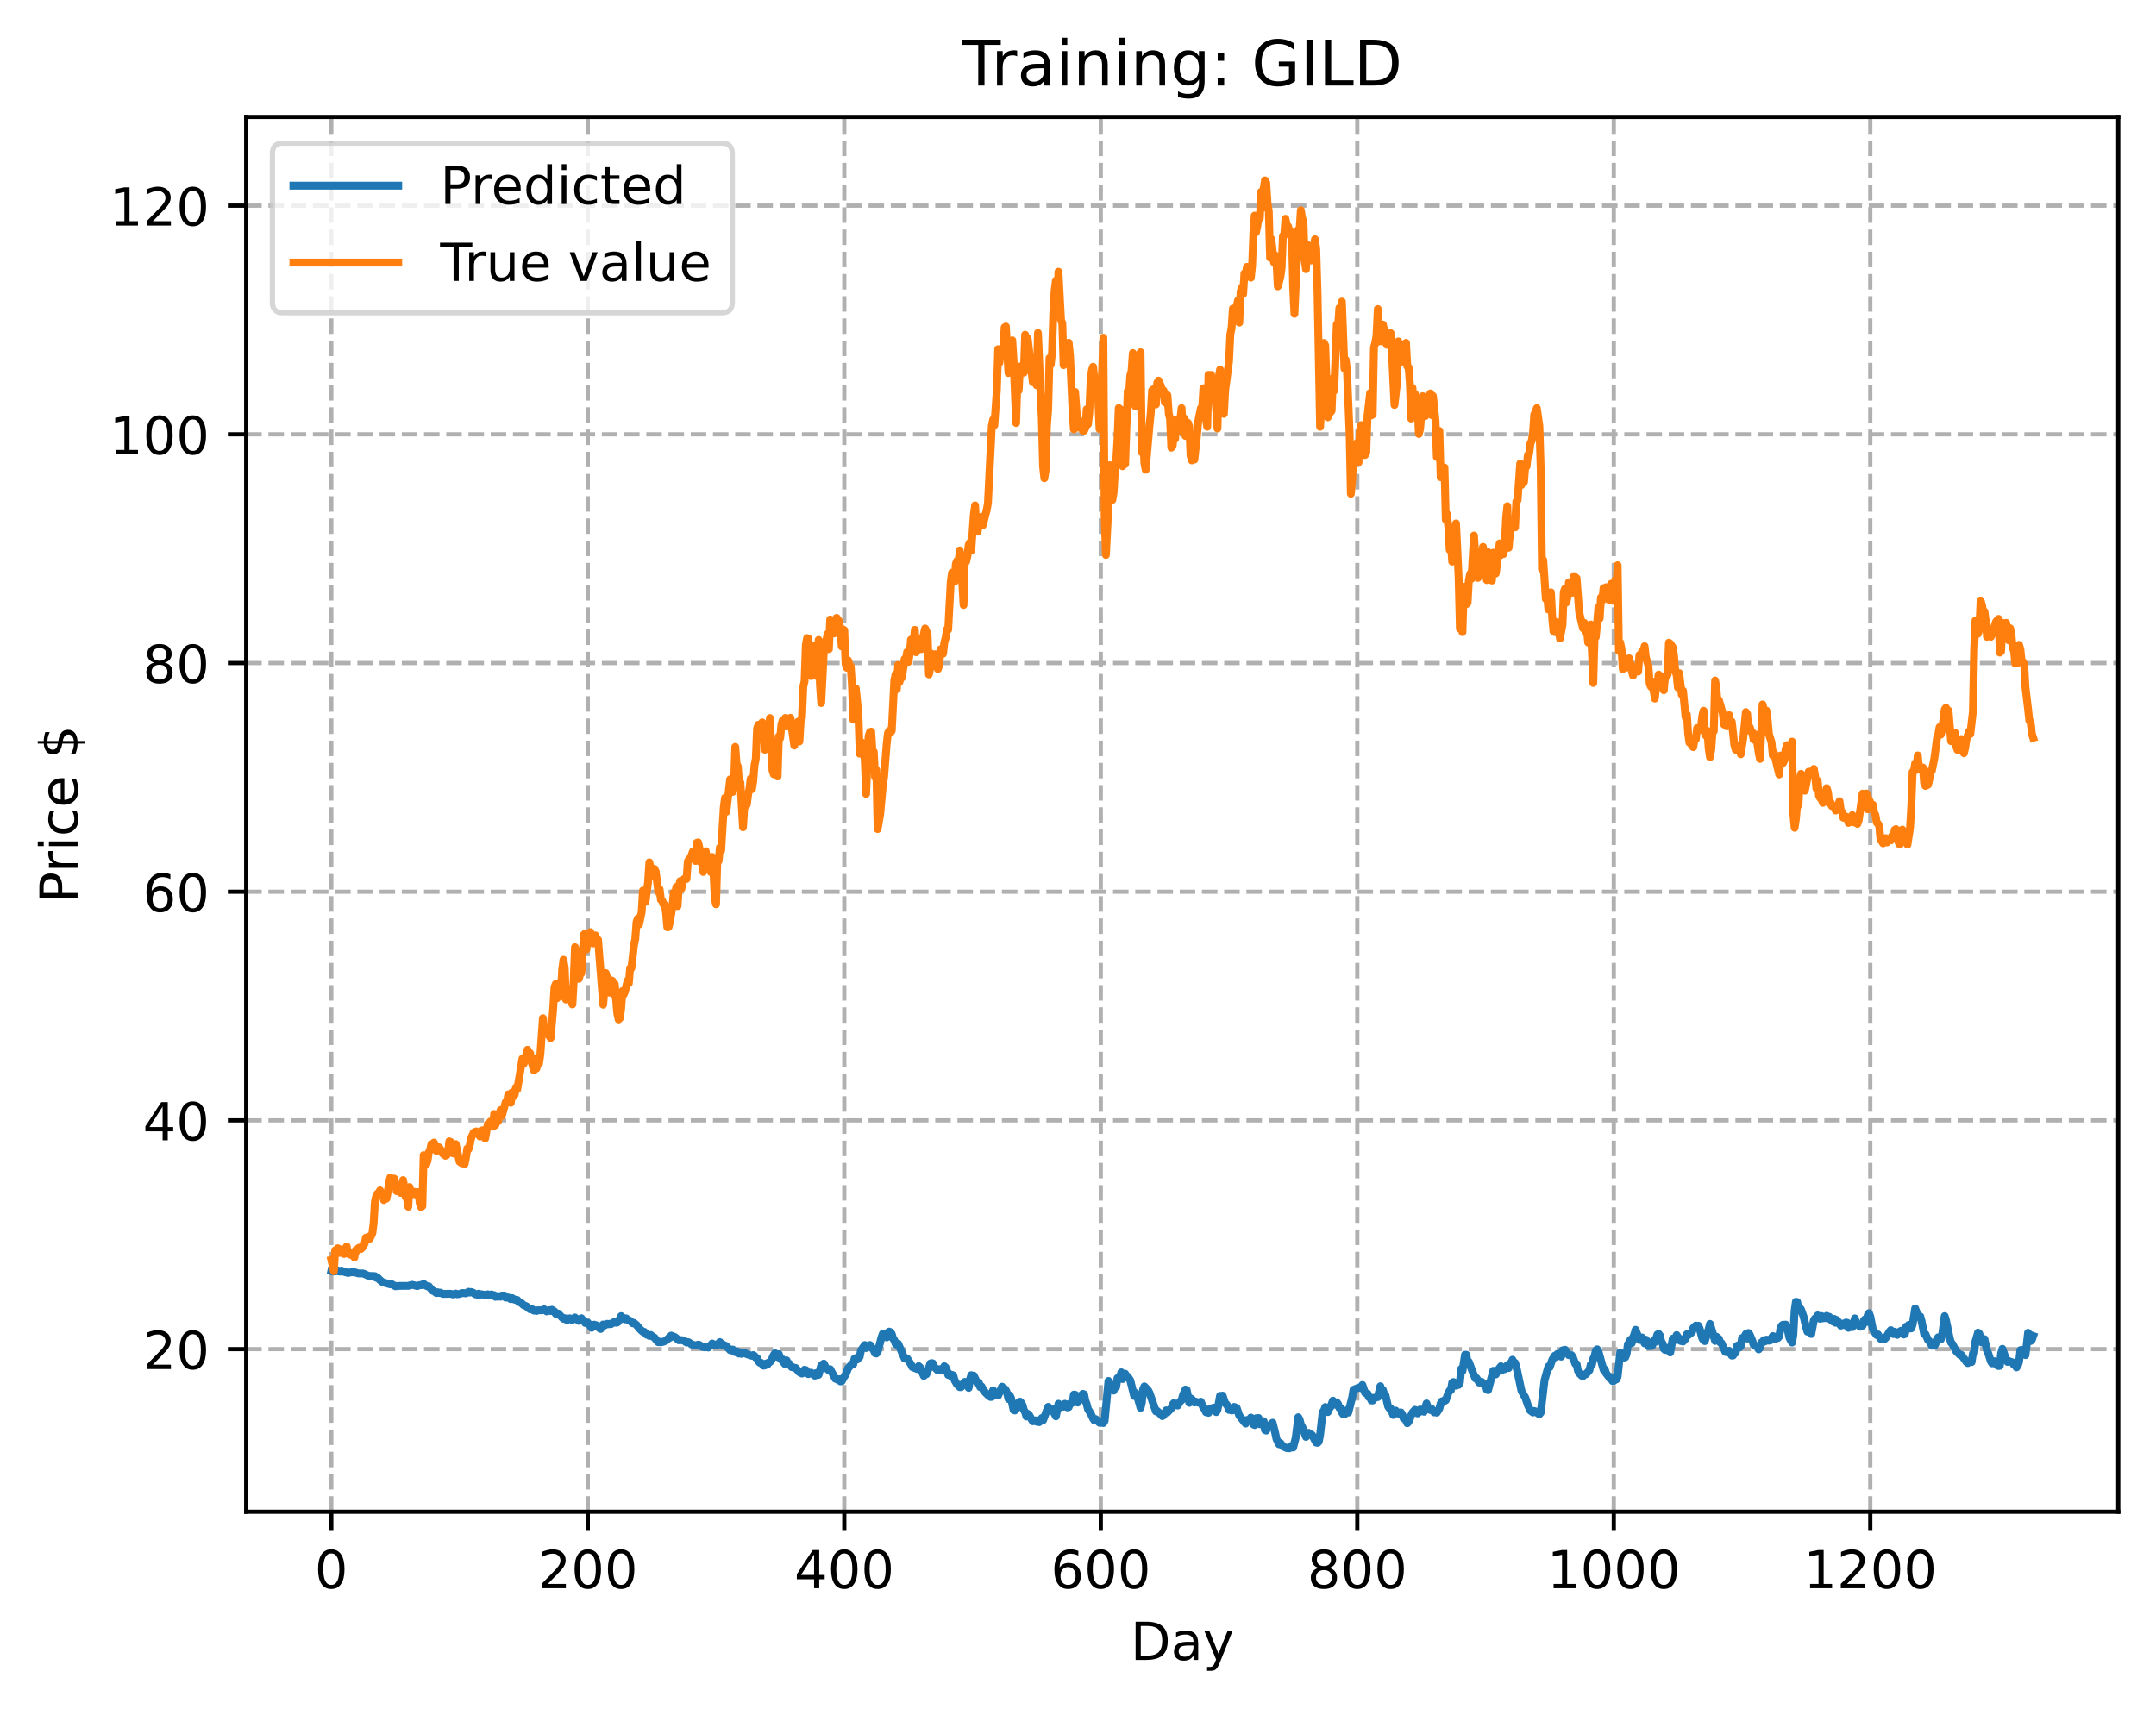 <?xml version="1.0" encoding="utf-8" standalone="no"?>
<!DOCTYPE svg PUBLIC "-//W3C//DTD SVG 1.1//EN"
  "http://www.w3.org/Graphics/SVG/1.1/DTD/svg11.dtd">
<!-- Created with matplotlib (https://matplotlib.org/) -->
<svg height="325.986pt" version="1.1" viewBox="0 0 411.286 325.986" width="411.286pt" xmlns="http://www.w3.org/2000/svg" xmlns:xlink="http://www.w3.org/1999/xlink">
 <defs>
  <style type="text/css">
*{stroke-linecap:butt;stroke-linejoin:round;}
  </style>
 </defs>
 <g id="figure_1">
  <g id="patch_1">
   <path d="M 0 325.986 
L 411.286 325.986 
L 411.286 0 
L 0 0 
z
" style="fill:#ffffff;"/>
  </g>
  <g id="axes_1">
   <g id="patch_2">
    <path d="M 46.966 288.43 
L 404.086 288.43 
L 404.086 22.318 
L 46.966 22.318 
z
" style="fill:#ffffff;"/>
   </g>
   <g id="matplotlib.axis_1">
    <g id="xtick_1">
     <g id="line2d_1">
      <path clip-path="url(#p5231739286)" d="M 63.198 288.43 
L 63.198 22.318 
" style="fill:none;stroke:#b0b0b0;stroke-dasharray:2.96,1.28;stroke-dashoffset:0;stroke-width:0.8;"/>
     </g>
     <g id="line2d_2">
      <defs>
       <path d="M 0 0 
L 0 3.5 
" id="m1acf8eb368" style="stroke:#000000;stroke-width:0.8;"/>
      </defs>
      <g>
       <use style="stroke:#000000;stroke-width:0.8;" x="63.198" xlink:href="#m1acf8eb368" y="288.43"/>
      </g>
     </g>
     <g id="text_1">
      <!-- 0 -->
      <defs>
       <path d="M 31.781 66.406 
Q 24.172 66.406 20.328 58.906 
Q 16.5 51.422 16.5 36.375 
Q 16.5 21.391 20.328 13.891 
Q 24.172 6.391 31.781 6.391 
Q 39.453 6.391 43.281 13.891 
Q 47.125 21.391 47.125 36.375 
Q 47.125 51.422 43.281 58.906 
Q 39.453 66.406 31.781 66.406 
z
M 31.781 74.219 
Q 44.047 74.219 50.516 64.516 
Q 56.984 54.828 56.984 36.375 
Q 56.984 17.969 50.516 8.266 
Q 44.047 -1.422 31.781 -1.422 
Q 19.531 -1.422 13.062 8.266 
Q 6.594 17.969 6.594 36.375 
Q 6.594 54.828 13.062 64.516 
Q 19.531 74.219 31.781 74.219 
z
" id="DejaVuSans-48"/>
      </defs>
      <g transform="translate(60.017 303.029)scale(0.1 -0.1)">
       <use xlink:href="#DejaVuSans-48"/>
      </g>
     </g>
    </g>
    <g id="xtick_2">
     <g id="line2d_3">
      <path clip-path="url(#p5231739286)" d="M 112.129 288.43 
L 112.129 22.318 
" style="fill:none;stroke:#b0b0b0;stroke-dasharray:2.96,1.28;stroke-dashoffset:0;stroke-width:0.8;"/>
     </g>
     <g id="line2d_4">
      <g>
       <use style="stroke:#000000;stroke-width:0.8;" x="112.129" xlink:href="#m1acf8eb368" y="288.43"/>
      </g>
     </g>
     <g id="text_2">
      <!-- 200 -->
      <defs>
       <path d="M 19.188 8.297 
L 53.609 8.297 
L 53.609 0 
L 7.328 0 
L 7.328 8.297 
Q 12.938 14.109 22.625 23.891 
Q 32.328 33.688 34.812 36.531 
Q 39.547 41.844 41.422 45.531 
Q 43.312 49.219 43.312 52.781 
Q 43.312 58.594 39.234 62.25 
Q 35.156 65.922 28.609 65.922 
Q 23.969 65.922 18.812 64.312 
Q 13.672 62.703 7.812 59.422 
L 7.812 69.391 
Q 13.766 71.781 18.938 73 
Q 24.125 74.219 28.422 74.219 
Q 39.75 74.219 46.484 68.547 
Q 53.219 62.891 53.219 53.422 
Q 53.219 48.922 51.531 44.891 
Q 49.859 40.875 45.406 35.406 
Q 44.188 33.984 37.641 27.219 
Q 31.109 20.453 19.188 8.297 
z
" id="DejaVuSans-50"/>
      </defs>
      <g transform="translate(102.585 303.029)scale(0.1 -0.1)">
       <use xlink:href="#DejaVuSans-50"/>
       <use x="63.623" xlink:href="#DejaVuSans-48"/>
       <use x="127.246" xlink:href="#DejaVuSans-48"/>
      </g>
     </g>
    </g>
    <g id="xtick_3">
     <g id="line2d_5">
      <path clip-path="url(#p5231739286)" d="M 161.06 288.43 
L 161.06 22.318 
" style="fill:none;stroke:#b0b0b0;stroke-dasharray:2.96,1.28;stroke-dashoffset:0;stroke-width:0.8;"/>
     </g>
     <g id="line2d_6">
      <g>
       <use style="stroke:#000000;stroke-width:0.8;" x="161.06" xlink:href="#m1acf8eb368" y="288.43"/>
      </g>
     </g>
     <g id="text_3">
      <!-- 400 -->
      <defs>
       <path d="M 37.797 64.312 
L 12.891 25.391 
L 37.797 25.391 
z
M 35.203 72.906 
L 47.609 72.906 
L 47.609 25.391 
L 58.016 25.391 
L 58.016 17.188 
L 47.609 17.188 
L 47.609 0 
L 37.797 0 
L 37.797 17.188 
L 4.891 17.188 
L 4.891 26.703 
z
" id="DejaVuSans-52"/>
      </defs>
      <g transform="translate(151.516 303.029)scale(0.1 -0.1)">
       <use xlink:href="#DejaVuSans-52"/>
       <use x="63.623" xlink:href="#DejaVuSans-48"/>
       <use x="127.246" xlink:href="#DejaVuSans-48"/>
      </g>
     </g>
    </g>
    <g id="xtick_4">
     <g id="line2d_7">
      <path clip-path="url(#p5231739286)" d="M 209.99 288.43 
L 209.99 22.318 
" style="fill:none;stroke:#b0b0b0;stroke-dasharray:2.96,1.28;stroke-dashoffset:0;stroke-width:0.8;"/>
     </g>
     <g id="line2d_8">
      <g>
       <use style="stroke:#000000;stroke-width:0.8;" x="209.99" xlink:href="#m1acf8eb368" y="288.43"/>
      </g>
     </g>
     <g id="text_4">
      <!-- 600 -->
      <defs>
       <path d="M 33.016 40.375 
Q 26.375 40.375 22.484 35.828 
Q 18.609 31.297 18.609 23.391 
Q 18.609 15.531 22.484 10.953 
Q 26.375 6.391 33.016 6.391 
Q 39.656 6.391 43.531 10.953 
Q 47.406 15.531 47.406 23.391 
Q 47.406 31.297 43.531 35.828 
Q 39.656 40.375 33.016 40.375 
z
M 52.594 71.297 
L 52.594 62.312 
Q 48.875 64.062 45.094 64.984 
Q 41.312 65.922 37.594 65.922 
Q 27.828 65.922 22.672 59.328 
Q 17.531 52.734 16.797 39.406 
Q 19.672 43.656 24.016 45.922 
Q 28.375 48.188 33.594 48.188 
Q 44.578 48.188 50.953 41.516 
Q 57.328 34.859 57.328 23.391 
Q 57.328 12.156 50.688 5.359 
Q 44.047 -1.422 33.016 -1.422 
Q 20.359 -1.422 13.672 8.266 
Q 6.984 17.969 6.984 36.375 
Q 6.984 53.656 15.188 63.938 
Q 23.391 74.219 37.203 74.219 
Q 40.922 74.219 44.703 73.484 
Q 48.484 72.75 52.594 71.297 
z
" id="DejaVuSans-54"/>
      </defs>
      <g transform="translate(200.446 303.029)scale(0.1 -0.1)">
       <use xlink:href="#DejaVuSans-54"/>
       <use x="63.623" xlink:href="#DejaVuSans-48"/>
       <use x="127.246" xlink:href="#DejaVuSans-48"/>
      </g>
     </g>
    </g>
    <g id="xtick_5">
     <g id="line2d_9">
      <path clip-path="url(#p5231739286)" d="M 258.921 288.43 
L 258.921 22.318 
" style="fill:none;stroke:#b0b0b0;stroke-dasharray:2.96,1.28;stroke-dashoffset:0;stroke-width:0.8;"/>
     </g>
     <g id="line2d_10">
      <g>
       <use style="stroke:#000000;stroke-width:0.8;" x="258.921" xlink:href="#m1acf8eb368" y="288.43"/>
      </g>
     </g>
     <g id="text_5">
      <!-- 800 -->
      <defs>
       <path d="M 31.781 34.625 
Q 24.75 34.625 20.719 30.859 
Q 16.703 27.094 16.703 20.516 
Q 16.703 13.922 20.719 10.156 
Q 24.75 6.391 31.781 6.391 
Q 38.812 6.391 42.859 10.172 
Q 46.922 13.969 46.922 20.516 
Q 46.922 27.094 42.891 30.859 
Q 38.875 34.625 31.781 34.625 
z
M 21.922 38.812 
Q 15.578 40.375 12.031 44.719 
Q 8.5 49.078 8.5 55.328 
Q 8.5 64.062 14.719 69.141 
Q 20.953 74.219 31.781 74.219 
Q 42.672 74.219 48.875 69.141 
Q 55.078 64.062 55.078 55.328 
Q 55.078 49.078 51.531 44.719 
Q 48 40.375 41.703 38.812 
Q 48.828 37.156 52.797 32.312 
Q 56.781 27.484 56.781 20.516 
Q 56.781 9.906 50.312 4.234 
Q 43.844 -1.422 31.781 -1.422 
Q 19.734 -1.422 13.25 4.234 
Q 6.781 9.906 6.781 20.516 
Q 6.781 27.484 10.781 32.312 
Q 14.797 37.156 21.922 38.812 
z
M 18.312 54.391 
Q 18.312 48.734 21.844 45.562 
Q 25.391 42.391 31.781 42.391 
Q 38.141 42.391 41.719 45.562 
Q 45.312 48.734 45.312 54.391 
Q 45.312 60.062 41.719 63.234 
Q 38.141 66.406 31.781 66.406 
Q 25.391 66.406 21.844 63.234 
Q 18.312 60.062 18.312 54.391 
z
" id="DejaVuSans-56"/>
      </defs>
      <g transform="translate(249.377 303.029)scale(0.1 -0.1)">
       <use xlink:href="#DejaVuSans-56"/>
       <use x="63.623" xlink:href="#DejaVuSans-48"/>
       <use x="127.246" xlink:href="#DejaVuSans-48"/>
      </g>
     </g>
    </g>
    <g id="xtick_6">
     <g id="line2d_11">
      <path clip-path="url(#p5231739286)" d="M 307.851 288.43 
L 307.851 22.318 
" style="fill:none;stroke:#b0b0b0;stroke-dasharray:2.96,1.28;stroke-dashoffset:0;stroke-width:0.8;"/>
     </g>
     <g id="line2d_12">
      <g>
       <use style="stroke:#000000;stroke-width:0.8;" x="307.851" xlink:href="#m1acf8eb368" y="288.43"/>
      </g>
     </g>
     <g id="text_6">
      <!-- 1000 -->
      <defs>
       <path d="M 12.406 8.297 
L 28.516 8.297 
L 28.516 63.922 
L 10.984 60.406 
L 10.984 69.391 
L 28.422 72.906 
L 38.281 72.906 
L 38.281 8.297 
L 54.391 8.297 
L 54.391 0 
L 12.406 0 
z
" id="DejaVuSans-49"/>
      </defs>
      <g transform="translate(295.126 303.029)scale(0.1 -0.1)">
       <use xlink:href="#DejaVuSans-49"/>
       <use x="63.623" xlink:href="#DejaVuSans-48"/>
       <use x="127.246" xlink:href="#DejaVuSans-48"/>
       <use x="190.869" xlink:href="#DejaVuSans-48"/>
      </g>
     </g>
    </g>
    <g id="xtick_7">
     <g id="line2d_13">
      <path clip-path="url(#p5231739286)" d="M 356.782 288.43 
L 356.782 22.318 
" style="fill:none;stroke:#b0b0b0;stroke-dasharray:2.96,1.28;stroke-dashoffset:0;stroke-width:0.8;"/>
     </g>
     <g id="line2d_14">
      <g>
       <use style="stroke:#000000;stroke-width:0.8;" x="356.782" xlink:href="#m1acf8eb368" y="288.43"/>
      </g>
     </g>
     <g id="text_7">
      <!-- 1200 -->
      <g transform="translate(344.057 303.029)scale(0.1 -0.1)">
       <use xlink:href="#DejaVuSans-49"/>
       <use x="63.623" xlink:href="#DejaVuSans-50"/>
       <use x="127.246" xlink:href="#DejaVuSans-48"/>
       <use x="190.869" xlink:href="#DejaVuSans-48"/>
      </g>
     </g>
    </g>
    <g id="text_8">
     <!-- Day -->
     <defs>
      <path d="M 19.672 64.797 
L 19.672 8.109 
L 31.594 8.109 
Q 46.688 8.109 53.688 14.938 
Q 60.688 21.781 60.688 36.531 
Q 60.688 51.172 53.688 57.984 
Q 46.688 64.797 31.594 64.797 
z
M 9.812 72.906 
L 30.078 72.906 
Q 51.266 72.906 61.172 64.094 
Q 71.094 55.281 71.094 36.531 
Q 71.094 17.672 61.125 8.828 
Q 51.172 0 30.078 0 
L 9.812 0 
z
" id="DejaVuSans-68"/>
      <path d="M 34.281 27.484 
Q 23.391 27.484 19.188 25 
Q 14.984 22.516 14.984 16.5 
Q 14.984 11.719 18.141 8.906 
Q 21.297 6.109 26.703 6.109 
Q 34.188 6.109 38.703 11.406 
Q 43.219 16.703 43.219 25.484 
L 43.219 27.484 
z
M 52.203 31.203 
L 52.203 0 
L 43.219 0 
L 43.219 8.297 
Q 40.141 3.328 35.547 0.953 
Q 30.953 -1.422 24.312 -1.422 
Q 15.922 -1.422 10.953 3.297 
Q 6 8.016 6 15.922 
Q 6 25.141 12.172 29.828 
Q 18.359 34.516 30.609 34.516 
L 43.219 34.516 
L 43.219 35.406 
Q 43.219 41.609 39.141 45 
Q 35.062 48.391 27.688 48.391 
Q 23 48.391 18.547 47.266 
Q 14.109 46.141 10.016 43.891 
L 10.016 52.203 
Q 14.938 54.109 19.578 55.047 
Q 24.219 56 28.609 56 
Q 40.484 56 46.344 49.844 
Q 52.203 43.703 52.203 31.203 
z
" id="DejaVuSans-97"/>
      <path d="M 32.172 -5.078 
Q 28.375 -14.844 24.75 -17.812 
Q 21.141 -20.797 15.094 -20.797 
L 7.906 -20.797 
L 7.906 -13.281 
L 13.188 -13.281 
Q 16.891 -13.281 18.938 -11.516 
Q 21 -9.766 23.484 -3.219 
L 25.094 0.875 
L 2.984 54.688 
L 12.5 54.688 
L 29.594 11.922 
L 46.688 54.688 
L 56.203 54.688 
z
" id="DejaVuSans-121"/>
     </defs>
     <g transform="translate(215.652 316.707)scale(0.1 -0.1)">
      <use xlink:href="#DejaVuSans-68"/>
      <use x="77.002" xlink:href="#DejaVuSans-97"/>
      <use x="138.281" xlink:href="#DejaVuSans-121"/>
     </g>
    </g>
   </g>
   <g id="matplotlib.axis_2">
    <g id="ytick_1">
     <g id="line2d_15">
      <path clip-path="url(#p5231739286)" d="M 46.966 257.402 
L 404.086 257.402 
" style="fill:none;stroke:#b0b0b0;stroke-dasharray:2.96,1.28;stroke-dashoffset:0;stroke-width:0.8;"/>
     </g>
     <g id="line2d_16">
      <defs>
       <path d="M 0 0 
L -3.5 0 
" id="m4541142d67" style="stroke:#000000;stroke-width:0.8;"/>
      </defs>
      <g>
       <use style="stroke:#000000;stroke-width:0.8;" x="46.966" xlink:href="#m4541142d67" y="257.402"/>
      </g>
     </g>
     <g id="text_9">
      <!-- 20 -->
      <g transform="translate(27.241 261.201)scale(0.1 -0.1)">
       <use xlink:href="#DejaVuSans-50"/>
       <use x="63.623" xlink:href="#DejaVuSans-48"/>
      </g>
     </g>
    </g>
    <g id="ytick_2">
     <g id="line2d_17">
      <path clip-path="url(#p5231739286)" d="M 46.966 213.769 
L 404.086 213.769 
" style="fill:none;stroke:#b0b0b0;stroke-dasharray:2.96,1.28;stroke-dashoffset:0;stroke-width:0.8;"/>
     </g>
     <g id="line2d_18">
      <g>
       <use style="stroke:#000000;stroke-width:0.8;" x="46.966" xlink:href="#m4541142d67" y="213.769"/>
      </g>
     </g>
     <g id="text_10">
      <!-- 40 -->
      <g transform="translate(27.241 217.568)scale(0.1 -0.1)">
       <use xlink:href="#DejaVuSans-52"/>
       <use x="63.623" xlink:href="#DejaVuSans-48"/>
      </g>
     </g>
    </g>
    <g id="ytick_3">
     <g id="line2d_19">
      <path clip-path="url(#p5231739286)" d="M 46.966 170.135 
L 404.086 170.135 
" style="fill:none;stroke:#b0b0b0;stroke-dasharray:2.96,1.28;stroke-dashoffset:0;stroke-width:0.8;"/>
     </g>
     <g id="line2d_20">
      <g>
       <use style="stroke:#000000;stroke-width:0.8;" x="46.966" xlink:href="#m4541142d67" y="170.135"/>
      </g>
     </g>
     <g id="text_11">
      <!-- 60 -->
      <g transform="translate(27.241 173.935)scale(0.1 -0.1)">
       <use xlink:href="#DejaVuSans-54"/>
       <use x="63.623" xlink:href="#DejaVuSans-48"/>
      </g>
     </g>
    </g>
    <g id="ytick_4">
     <g id="line2d_21">
      <path clip-path="url(#p5231739286)" d="M 46.966 126.502 
L 404.086 126.502 
" style="fill:none;stroke:#b0b0b0;stroke-dasharray:2.96,1.28;stroke-dashoffset:0;stroke-width:0.8;"/>
     </g>
     <g id="line2d_22">
      <g>
       <use style="stroke:#000000;stroke-width:0.8;" x="46.966" xlink:href="#m4541142d67" y="126.502"/>
      </g>
     </g>
     <g id="text_12">
      <!-- 80 -->
      <g transform="translate(27.241 130.301)scale(0.1 -0.1)">
       <use xlink:href="#DejaVuSans-56"/>
       <use x="63.623" xlink:href="#DejaVuSans-48"/>
      </g>
     </g>
    </g>
    <g id="ytick_5">
     <g id="line2d_23">
      <path clip-path="url(#p5231739286)" d="M 46.966 82.869 
L 404.086 82.869 
" style="fill:none;stroke:#b0b0b0;stroke-dasharray:2.96,1.28;stroke-dashoffset:0;stroke-width:0.8;"/>
     </g>
     <g id="line2d_24">
      <g>
       <use style="stroke:#000000;stroke-width:0.8;" x="46.966" xlink:href="#m4541142d67" y="82.869"/>
      </g>
     </g>
     <g id="text_13">
      <!-- 100 -->
      <g transform="translate(20.878 86.668)scale(0.1 -0.1)">
       <use xlink:href="#DejaVuSans-49"/>
       <use x="63.623" xlink:href="#DejaVuSans-48"/>
       <use x="127.246" xlink:href="#DejaVuSans-48"/>
      </g>
     </g>
    </g>
    <g id="ytick_6">
     <g id="line2d_25">
      <path clip-path="url(#p5231739286)" d="M 46.966 39.236 
L 404.086 39.236 
" style="fill:none;stroke:#b0b0b0;stroke-dasharray:2.96,1.28;stroke-dashoffset:0;stroke-width:0.8;"/>
     </g>
     <g id="line2d_26">
      <g>
       <use style="stroke:#000000;stroke-width:0.8;" x="46.966" xlink:href="#m4541142d67" y="39.236"/>
      </g>
     </g>
     <g id="text_14">
      <!-- 120 -->
      <g transform="translate(20.878 43.035)scale(0.1 -0.1)">
       <use xlink:href="#DejaVuSans-49"/>
       <use x="63.623" xlink:href="#DejaVuSans-50"/>
       <use x="127.246" xlink:href="#DejaVuSans-48"/>
      </g>
     </g>
    </g>
    <g id="text_15">
     <!-- Price $ -->
     <defs>
      <path d="M 19.672 64.797 
L 19.672 37.406 
L 32.078 37.406 
Q 38.969 37.406 42.719 40.969 
Q 46.484 44.531 46.484 51.125 
Q 46.484 57.672 42.719 61.234 
Q 38.969 64.797 32.078 64.797 
z
M 9.812 72.906 
L 32.078 72.906 
Q 44.344 72.906 50.609 67.359 
Q 56.891 61.812 56.891 51.125 
Q 56.891 40.328 50.609 34.812 
Q 44.344 29.297 32.078 29.297 
L 19.672 29.297 
L 19.672 0 
L 9.812 0 
z
" id="DejaVuSans-80"/>
      <path d="M 41.109 46.297 
Q 39.594 47.172 37.812 47.578 
Q 36.031 48 33.891 48 
Q 26.266 48 22.188 43.047 
Q 18.109 38.094 18.109 28.812 
L 18.109 0 
L 9.078 0 
L 9.078 54.688 
L 18.109 54.688 
L 18.109 46.188 
Q 20.953 51.172 25.484 53.578 
Q 30.031 56 36.531 56 
Q 37.453 56 38.578 55.875 
Q 39.703 55.766 41.062 55.516 
z
" id="DejaVuSans-114"/>
      <path d="M 9.422 54.688 
L 18.406 54.688 
L 18.406 0 
L 9.422 0 
z
M 9.422 75.984 
L 18.406 75.984 
L 18.406 64.594 
L 9.422 64.594 
z
" id="DejaVuSans-105"/>
      <path d="M 48.781 52.594 
L 48.781 44.188 
Q 44.969 46.297 41.141 47.344 
Q 37.312 48.391 33.406 48.391 
Q 24.656 48.391 19.812 42.844 
Q 14.984 37.312 14.984 27.297 
Q 14.984 17.281 19.812 11.734 
Q 24.656 6.203 33.406 6.203 
Q 37.312 6.203 41.141 7.25 
Q 44.969 8.297 48.781 10.406 
L 48.781 2.094 
Q 45.016 0.344 40.984 -0.531 
Q 36.969 -1.422 32.422 -1.422 
Q 20.062 -1.422 12.781 6.344 
Q 5.516 14.109 5.516 27.297 
Q 5.516 40.672 12.859 48.328 
Q 20.219 56 33.016 56 
Q 37.156 56 41.109 55.141 
Q 45.062 54.297 48.781 52.594 
z
" id="DejaVuSans-99"/>
      <path d="M 56.203 29.594 
L 56.203 25.203 
L 14.891 25.203 
Q 15.484 15.922 20.484 11.062 
Q 25.484 6.203 34.422 6.203 
Q 39.594 6.203 44.453 7.469 
Q 49.312 8.734 54.109 11.281 
L 54.109 2.781 
Q 49.266 0.734 44.188 -0.344 
Q 39.109 -1.422 33.891 -1.422 
Q 20.797 -1.422 13.156 6.188 
Q 5.516 13.812 5.516 26.812 
Q 5.516 40.234 12.766 48.109 
Q 20.016 56 32.328 56 
Q 43.359 56 49.781 48.891 
Q 56.203 41.797 56.203 29.594 
z
M 47.219 32.234 
Q 47.125 39.594 43.094 43.984 
Q 39.062 48.391 32.422 48.391 
Q 24.906 48.391 20.391 44.141 
Q 15.875 39.891 15.188 32.172 
z
" id="DejaVuSans-101"/>
      <path id="DejaVuSans-32"/>
      <path d="M 33.797 -14.703 
L 28.906 -14.703 
L 28.859 0 
Q 23.734 0.094 18.609 1.188 
Q 13.484 2.297 8.297 4.5 
L 8.297 13.281 
Q 13.281 10.156 18.375 8.562 
Q 23.484 6.984 28.906 6.938 
L 28.906 29.203 
Q 18.109 30.953 13.203 35.156 
Q 8.297 39.359 8.297 46.688 
Q 8.297 54.641 13.625 59.219 
Q 18.953 63.812 28.906 64.5 
L 28.906 75.984 
L 33.797 75.984 
L 33.797 64.656 
Q 38.328 64.453 42.578 63.688 
Q 46.828 62.938 50.875 61.625 
L 50.875 53.078 
Q 46.828 55.125 42.547 56.25 
Q 38.281 57.375 33.797 57.562 
L 33.797 36.719 
Q 44.875 35.016 50.094 30.609 
Q 55.328 26.219 55.328 18.609 
Q 55.328 10.359 49.781 5.594 
Q 44.234 0.828 33.797 0.094 
z
M 28.906 37.594 
L 28.906 57.625 
Q 23.25 56.984 20.266 54.391 
Q 17.281 51.812 17.281 47.516 
Q 17.281 43.312 20.031 40.969 
Q 22.797 38.625 28.906 37.594 
z
M 33.797 28.219 
L 33.797 7.078 
Q 39.984 7.906 43.141 10.594 
Q 46.297 13.281 46.297 17.672 
Q 46.297 21.969 43.281 24.5 
Q 40.281 27.047 33.797 28.219 
z
" id="DejaVuSans-36"/>
     </defs>
     <g transform="translate(14.798 172.342)rotate(-90)scale(0.1 -0.1)">
      <use xlink:href="#DejaVuSans-80"/>
      <use x="58.553" xlink:href="#DejaVuSans-114"/>
      <use x="99.666" xlink:href="#DejaVuSans-105"/>
      <use x="127.449" xlink:href="#DejaVuSans-99"/>
      <use x="182.43" xlink:href="#DejaVuSans-101"/>
      <use x="243.953" xlink:href="#DejaVuSans-32"/>
      <use x="275.74" xlink:href="#DejaVuSans-36"/>
     </g>
    </g>
   </g>
   <g id="line2d_27">
    <path clip-path="url(#p5231739286)" d="M 63.198 242.518 
L 63.688 242.617 
L 64.177 242.535 
L 64.422 242.392 
L 64.666 242.591 
L 64.911 242.617 
L 65.156 242.425 
L 65.4 242.611 
L 65.645 242.617 
L 65.89 242.757 
L 66.134 242.706 
L 66.379 242.88 
L 66.868 242.756 
L 67.602 242.734 
L 68.336 242.953 
L 69.315 242.979 
L 70.293 243.433 
L 71.517 243.479 
L 71.761 243.79 
L 72.006 243.752 
L 72.495 244.246 
L 72.984 244.634 
L 74.452 245.048 
L 74.697 245 
L 75.431 245.414 
L 76.165 245.337 
L 77.878 245.334 
L 78.611 245.13 
L 79.101 245.246 
L 79.59 245.385 
L 80.079 245.177 
L 80.324 245.208 
L 80.813 244.955 
L 81.303 245.326 
L 81.547 245.436 
L 81.792 245.409 
L 82.526 246.269 
L 82.771 246.337 
L 83.26 246.713 
L 83.505 246.549 
L 83.749 246.699 
L 83.994 246.633 
L 84.483 246.872 
L 85.951 246.846 
L 86.44 246.977 
L 86.93 246.808 
L 87.174 246.943 
L 87.664 246.881 
L 88.153 246.694 
L 88.887 246.762 
L 89.376 246.46 
L 89.621 246.622 
L 89.866 246.493 
L 90.355 246.689 
L 90.599 246.921 
L 91.089 247.032 
L 91.333 246.818 
L 91.578 247.032 
L 91.823 246.935 
L 92.557 247.074 
L 93.046 246.942 
L 93.291 247.082 
L 93.78 246.963 
L 94.025 247.131 
L 94.269 247.106 
L 94.514 247.426 
L 94.759 247.287 
L 95.003 247.408 
L 95.248 247.298 
L 95.493 247.412 
L 95.737 247.191 
L 96.227 247.185 
L 96.471 247.578 
L 96.96 247.555 
L 97.45 247.874 
L 97.694 247.669 
L 98.184 247.979 
L 98.673 248.026 
L 98.918 248.376 
L 99.407 248.573 
L 99.896 249.034 
L 100.386 249.211 
L 101.12 249.806 
L 101.364 249.675 
L 101.854 250.062 
L 102.098 250.024 
L 102.343 250.129 
L 102.587 249.993 
L 103.077 249.998 
L 103.566 249.96 
L 103.811 249.811 
L 104.3 250.215 
L 104.789 249.97 
L 105.034 250.137 
L 105.279 249.894 
L 105.768 250.215 
L 106.013 250.658 
L 106.502 250.617 
L 107.236 251.384 
L 107.481 251.612 
L 107.725 251.499 
L 107.97 251.764 
L 108.215 251.848 
L 108.459 251.563 
L 108.704 251.531 
L 108.948 251.776 
L 109.193 251.828 
L 109.682 251.371 
L 110.416 252.014 
L 110.661 251.908 
L 110.906 251.509 
L 111.15 251.872 
L 111.395 251.972 
L 111.64 252.42 
L 112.129 252.358 
L 112.863 253.342 
L 113.352 252.739 
L 113.842 252.884 
L 114.331 253.414 
L 114.575 253.562 
L 115.065 252.701 
L 115.309 252.908 
L 115.799 252.577 
L 116.043 252.674 
L 116.288 252.571 
L 116.533 252.643 
L 117.267 252.175 
L 117.511 252.368 
L 117.756 252.33 
L 118.001 252.114 
L 118.49 251.106 
L 119.224 251.732 
L 119.469 251.536 
L 119.713 251.807 
L 120.203 252 
L 120.692 252.474 
L 120.936 252.41 
L 121.426 252.803 
L 122.16 253.675 
L 122.649 254.107 
L 122.894 254.104 
L 123.383 254.66 
L 123.628 254.645 
L 123.872 254.879 
L 124.117 254.705 
L 124.606 255.08 
L 124.851 255.208 
L 125.34 255.842 
L 125.585 256.086 
L 125.83 255.994 
L 126.074 256.096 
L 126.563 255.979 
L 127.053 255.779 
L 127.542 255.308 
L 127.787 255.24 
L 128.031 254.823 
L 128.765 255.116 
L 129.499 255.715 
L 129.989 255.674 
L 130.478 255.799 
L 130.967 256.141 
L 131.212 256.062 
L 131.457 256.134 
L 131.946 256.524 
L 132.924 256.725 
L 133.169 256.542 
L 133.414 256.59 
L 133.903 256.944 
L 134.392 257.06 
L 134.637 256.989 
L 135.126 257.102 
L 135.616 256.613 
L 135.86 256.328 
L 136.105 256.592 
L 136.594 256.511 
L 136.839 256.645 
L 137.328 256.064 
L 137.818 256.614 
L 138.062 256.583 
L 138.551 256.831 
L 139.285 257.604 
L 139.53 257.664 
L 139.775 257.485 
L 140.019 257.847 
L 140.264 257.989 
L 140.509 257.832 
L 140.753 257.902 
L 140.998 258.258 
L 141.243 258.01 
L 141.487 258.305 
L 141.732 258.052 
L 141.977 258.064 
L 142.466 258.37 
L 143.445 258.681 
L 143.689 258.537 
L 143.934 258.706 
L 144.178 259.046 
L 144.423 259.12 
L 144.668 259.706 
L 144.912 259.991 
L 145.157 259.998 
L 145.646 260.56 
L 145.891 260.523 
L 146.136 260.15 
L 146.38 260.391 
L 146.625 259.964 
L 146.87 259.866 
L 147.114 259.606 
L 147.604 258.516 
L 147.848 258.181 
L 148.338 258.919 
L 148.582 258.359 
L 148.827 259.163 
L 149.072 259.449 
L 149.316 259.361 
L 149.561 260.05 
L 149.806 260.311 
L 150.05 259.551 
L 150.295 260.062 
L 150.539 260.166 
L 151.029 260.84 
L 151.763 260.993 
L 152.497 261.826 
L 152.986 262.069 
L 153.475 261.337 
L 153.72 261.397 
L 154.209 262.177 
L 154.699 261.892 
L 155.433 262.473 
L 155.677 261.979 
L 155.922 262.366 
L 156.166 262.308 
L 156.656 260.525 
L 157.145 260.171 
L 157.634 261.105 
L 157.879 261.173 
L 158.124 261.48 
L 158.368 261.235 
L 159.347 263.052 
L 159.592 263.095 
L 159.836 263.271 
L 160.081 263.142 
L 160.326 263.559 
L 160.57 263.532 
L 161.06 262.636 
L 161.304 262.316 
L 161.794 261.046 
L 162.527 260.249 
L 162.772 260.305 
L 163.017 259.201 
L 163.261 259.105 
L 163.506 259.388 
L 163.995 258.871 
L 164.24 257.654 
L 164.974 256.62 
L 165.219 257.199 
L 165.953 256.616 
L 166.687 257.632 
L 166.931 258.178 
L 167.176 258.24 
L 167.421 257.943 
L 168.154 255.156 
L 168.399 254.47 
L 168.644 254.417 
L 169.133 255.168 
L 169.378 254.254 
L 169.622 254.06 
L 169.867 254.16 
L 170.112 254.511 
L 170.356 255.397 
L 170.601 255.681 
L 170.846 256.387 
L 171.09 256.591 
L 171.335 256.365 
L 172.558 259.212 
L 173.048 259.179 
L 173.782 260.318 
L 174.026 260.824 
L 175.005 261.22 
L 175.249 260.647 
L 175.494 260.859 
L 176.228 262.526 
L 176.473 262.19 
L 176.717 262.207 
L 177.207 260.965 
L 177.451 260.166 
L 177.696 260.068 
L 177.941 260.118 
L 178.185 260.763 
L 178.919 261.488 
L 179.164 261.232 
L 179.653 261.397 
L 179.898 261.119 
L 180.142 260.665 
L 180.387 260.878 
L 180.632 261.449 
L 180.876 262.321 
L 181.121 262.133 
L 181.366 262.549 
L 181.61 262.31 
L 181.855 262.414 
L 182.1 263.344 
L 182.589 264.17 
L 182.834 264.254 
L 183.078 264.655 
L 183.323 264.659 
L 183.812 263.894 
L 184.057 263.65 
L 184.791 264.797 
L 185.036 263.182 
L 185.28 262.374 
L 185.525 262.75 
L 185.77 262.477 
L 186.503 264.019 
L 186.748 263.848 
L 186.993 264.668 
L 187.237 264.527 
L 187.727 265.431 
L 188.461 266.171 
L 188.95 266.534 
L 189.195 266.515 
L 189.439 265.252 
L 189.929 265.986 
L 190.173 265.942 
L 190.418 266.265 
L 191.152 264.569 
L 191.397 264.975 
L 191.641 264.96 
L 191.886 265.236 
L 192.13 265.852 
L 192.375 266.918 
L 192.62 266.234 
L 192.864 266.727 
L 193.354 269.022 
L 193.598 269.113 
L 193.843 268.839 
L 194.332 267.592 
L 194.577 267.425 
L 194.822 267.656 
L 195.066 268.11 
L 195.311 269.03 
L 195.556 269.424 
L 195.8 270.261 
L 196.045 269.751 
L 196.29 269.93 
L 196.779 270.784 
L 197.024 271.18 
L 197.513 271.003 
L 197.758 271.256 
L 198.002 271.036 
L 198.247 271.344 
L 198.736 270.561 
L 198.981 270.976 
L 199.959 268.417 
L 200.449 268.904 
L 200.693 268.823 
L 201.427 270.23 
L 201.917 267.832 
L 202.161 268.564 
L 202.651 268.183 
L 202.895 268.393 
L 203.14 267.831 
L 203.385 268.393 
L 203.629 268.518 
L 203.874 268.47 
L 204.118 267.77 
L 204.363 267.759 
L 204.608 267.62 
L 204.852 266.082 
L 205.097 266.104 
L 205.342 266.448 
L 205.586 267.601 
L 205.831 267.145 
L 206.076 266.299 
L 206.32 266.482 
L 206.565 265.937 
L 206.81 266.022 
L 207.054 267.268 
L 207.299 267.88 
L 207.544 268.857 
L 208.033 269.614 
L 208.522 270.664 
L 208.767 271.006 
L 209.012 270.756 
L 209.746 271.459 
L 209.99 271.496 
L 210.235 271.417 
L 210.479 271.506 
L 210.724 271.074 
L 211.458 263.48 
L 211.703 264.027 
L 211.947 264.26 
L 212.437 265.32 
L 212.681 264.578 
L 212.926 264.617 
L 213.171 262.944 
L 213.415 262.932 
L 213.66 262.753 
L 213.905 261.835 
L 214.149 263.117 
L 214.639 262.093 
L 214.883 262.624 
L 215.128 262.63 
L 215.617 263.366 
L 216.351 266.342 
L 216.596 265.748 
L 216.84 266.043 
L 217.574 268.618 
L 217.819 267.61 
L 218.064 265.062 
L 218.308 264.516 
L 219.042 265.28 
L 219.287 265.769 
L 220.51 269.291 
L 220.755 269.207 
L 221.734 270.188 
L 221.978 270.037 
L 222.467 269.085 
L 222.712 269.47 
L 223.446 268.698 
L 223.691 268 
L 223.935 267.685 
L 224.425 268.128 
L 224.669 268.168 
L 225.159 267.34 
L 225.403 267.17 
L 225.648 266.257 
L 226.137 265.115 
L 226.382 265.199 
L 226.871 267.658 
L 227.116 266.801 
L 227.361 266.95 
L 227.85 267.592 
L 228.094 267.412 
L 228.584 267.62 
L 228.828 267.654 
L 229.073 267.437 
L 229.562 268.61 
L 229.807 268.776 
L 230.052 269.441 
L 230.541 269.558 
L 230.786 268.826 
L 231.03 268.706 
L 231.275 268.915 
L 231.52 268.569 
L 231.764 269.154 
L 232.009 269.42 
L 232.254 268.97 
L 232.743 266.311 
L 232.988 266.695 
L 233.232 266.277 
L 233.722 267.748 
L 233.966 267.941 
L 234.211 268.31 
L 234.455 269.005 
L 234.7 268.998 
L 234.945 269.112 
L 235.189 269.073 
L 235.434 268.426 
L 235.923 268.642 
L 236.413 270.093 
L 237.391 271.327 
L 237.636 271.609 
L 237.881 270.926 
L 238.37 271.083 
L 238.615 270.467 
L 238.859 270.905 
L 239.104 271.761 
L 239.349 271.897 
L 239.593 270.607 
L 240.082 270.541 
L 240.327 271.743 
L 240.572 271.566 
L 240.816 271.632 
L 241.061 271.173 
L 241.306 272.835 
L 241.55 272.955 
L 241.795 272.364 
L 242.04 272.24 
L 242.529 271.659 
L 242.774 271.448 
L 243.263 273.401 
L 243.508 274.563 
L 243.997 275.557 
L 244.242 275.314 
L 244.731 275.956 
L 245.465 276.295 
L 245.709 276.223 
L 245.954 276.334 
L 246.199 275.924 
L 246.688 276.188 
L 247.177 274.317 
L 247.667 270.402 
L 247.911 270.825 
L 248.156 271.796 
L 248.401 272.21 
L 249.135 274.152 
L 249.379 273.56 
L 249.624 273.375 
L 249.869 273.769 
L 250.113 273.664 
L 250.358 273.865 
L 250.847 274.831 
L 251.092 275.247 
L 251.337 275.292 
L 251.581 275.044 
L 251.826 273.754 
L 252.315 269.438 
L 252.56 269.138 
L 252.804 268.458 
L 253.294 269.421 
L 253.538 268.799 
L 253.783 268.513 
L 254.272 267.238 
L 254.762 268.025 
L 255.006 267.563 
L 255.251 267.879 
L 255.496 268.634 
L 255.74 268.616 
L 255.985 269.472 
L 256.23 269.843 
L 256.474 269.882 
L 256.964 269.026 
L 257.208 269.521 
L 257.942 266.643 
L 258.187 265.166 
L 259.41 264.671 
L 259.655 264.854 
L 259.899 264.243 
L 260.389 265.72 
L 260.633 265.877 
L 260.878 265.888 
L 261.123 266.562 
L 261.367 266.571 
L 261.612 267.2 
L 261.857 267.2 
L 262.101 266.695 
L 262.346 266.711 
L 262.591 266.554 
L 262.835 266.561 
L 263.325 264.482 
L 263.569 265.315 
L 263.814 265.208 
L 264.058 266.071 
L 264.303 266.22 
L 264.792 268.334 
L 265.037 268.689 
L 265.282 268.714 
L 265.771 269.964 
L 266.26 269.14 
L 266.75 269.714 
L 266.994 269.729 
L 267.239 269.48 
L 267.484 269.814 
L 267.728 270.588 
L 267.973 270.53 
L 268.462 271.55 
L 268.707 271.287 
L 269.196 270.062 
L 269.441 269.528 
L 269.93 268.986 
L 270.419 269.67 
L 270.664 269.486 
L 270.909 268.928 
L 271.153 269.062 
L 271.398 269.049 
L 271.643 269.356 
L 272.132 267.766 
L 272.377 268.498 
L 272.621 268.685 
L 272.866 269.031 
L 273.111 268.795 
L 273.6 269.478 
L 273.845 269.364 
L 274.089 269.532 
L 274.579 268.751 
L 274.823 267.781 
L 275.068 267.366 
L 275.313 267.549 
L 275.557 267.14 
L 275.802 267.168 
L 276.291 265.762 
L 276.536 265.33 
L 276.78 265.25 
L 277.025 263.819 
L 277.27 263.688 
L 277.514 264.182 
L 277.759 264.382 
L 278.004 264.189 
L 278.248 264.231 
L 278.493 263.787 
L 278.738 261.177 
L 278.982 261.593 
L 279.472 258.476 
L 279.716 258.477 
L 279.961 259.842 
L 280.206 259.837 
L 280.94 261.808 
L 281.429 262.975 
L 281.673 262.939 
L 282.163 263.785 
L 282.652 263.645 
L 283.141 264.262 
L 283.386 264.026 
L 283.631 265.157 
L 283.875 265.231 
L 284.854 261.542 
L 285.099 262.03 
L 285.343 262.243 
L 285.833 261.305 
L 286.322 260.672 
L 286.567 261.389 
L 286.811 261.128 
L 287.056 261.227 
L 287.545 260.461 
L 287.79 261.019 
L 288.034 260.155 
L 288.279 260.121 
L 288.524 259.428 
L 288.768 260.053 
L 289.013 260.018 
L 289.258 260.754 
L 290.236 265.34 
L 290.726 266.24 
L 290.97 266.645 
L 291.46 268.105 
L 291.949 269.146 
L 292.438 269.495 
L 292.683 269.21 
L 293.172 269.395 
L 293.417 269.705 
L 293.661 269.832 
L 293.906 269.536 
L 294.64 263.338 
L 295.374 260.727 
L 295.619 260.872 
L 296.108 259.44 
L 296.597 258.656 
L 296.842 258.941 
L 297.087 258.323 
L 297.331 258.473 
L 297.576 258.441 
L 297.821 258.843 
L 298.065 257.642 
L 298.555 257.526 
L 299.289 258.566 
L 299.778 258.551 
L 300.022 258.895 
L 300.512 260.218 
L 300.756 260.247 
L 301.001 261.489 
L 301.246 262.008 
L 301.735 262.484 
L 301.98 262.561 
L 302.224 262.265 
L 302.469 262.25 
L 303.203 261.448 
L 303.448 260.36 
L 303.692 260.327 
L 303.937 259.22 
L 304.182 258.774 
L 304.426 257.681 
L 304.671 257.438 
L 304.916 257.816 
L 305.894 261.337 
L 306.139 261.266 
L 306.383 262.024 
L 306.873 262.655 
L 307.117 263.034 
L 307.362 262.73 
L 307.607 263.49 
L 307.851 263.48 
L 308.096 262.945 
L 308.341 263.189 
L 308.585 262.674 
L 309.075 258.03 
L 309.319 258.305 
L 309.564 258.798 
L 309.809 259.023 
L 310.053 258.951 
L 310.298 258.306 
L 310.543 256.451 
L 310.787 256.253 
L 311.032 255.607 
L 311.277 256.271 
L 311.521 255.189 
L 311.766 254.623 
L 312.01 253.72 
L 312.744 255.655 
L 312.989 255.64 
L 313.234 255.178 
L 313.478 255.512 
L 313.723 256.306 
L 313.968 255.599 
L 314.212 255.968 
L 314.457 256.843 
L 314.702 256.616 
L 314.946 256.837 
L 315.191 256.729 
L 315.436 255.767 
L 315.68 256.074 
L 316.17 254.611 
L 316.414 254.49 
L 316.659 254.802 
L 316.904 255.983 
L 317.148 256.298 
L 317.393 257.34 
L 317.637 257.562 
L 317.882 257.555 
L 318.127 257.151 
L 318.616 258.048 
L 319.105 255.394 
L 319.35 255.615 
L 319.595 255.659 
L 319.839 254.724 
L 320.573 255.834 
L 321.063 255.953 
L 321.307 255.372 
L 321.552 255.451 
L 321.797 254.565 
L 322.041 254.744 
L 322.286 254.381 
L 322.531 254.388 
L 322.775 254.143 
L 323.02 253.367 
L 323.509 252.911 
L 323.754 253.264 
L 323.998 252.941 
L 324.243 253.528 
L 324.732 255.345 
L 324.977 255.713 
L 325.222 255.875 
L 325.956 253.563 
L 326.2 252.591 
L 327.179 255.837 
L 327.424 255.024 
L 327.913 255.444 
L 328.158 256.145 
L 328.402 256.256 
L 329.136 257.943 
L 329.625 258.026 
L 329.87 257.715 
L 330.359 258.637 
L 330.604 258.624 
L 330.849 258.097 
L 331.093 258.112 
L 331.338 256.795 
L 331.583 256.688 
L 331.827 257.103 
L 332.072 256.827 
L 332.317 255.295 
L 332.561 255.38 
L 333.051 254.517 
L 333.295 255.394 
L 333.54 254.328 
L 333.785 254.637 
L 334.274 255.792 
L 334.519 256.555 
L 335.252 257.059 
L 335.497 257.459 
L 335.742 257.165 
L 335.986 256.147 
L 336.231 256.145 
L 336.476 255.694 
L 336.72 255.921 
L 336.965 255.606 
L 337.21 255.62 
L 337.454 255.791 
L 337.699 255.747 
L 338.188 254.909 
L 338.678 255.485 
L 338.922 254.984 
L 339.167 255.283 
L 339.412 254.989 
L 339.656 253.338 
L 339.901 252.91 
L 340.146 252.741 
L 340.39 252.813 
L 340.635 252.723 
L 340.88 253.054 
L 341.369 255.3 
L 341.858 256.152 
L 342.103 254.709 
L 342.347 250.068 
L 342.592 248.371 
L 342.837 248.414 
L 343.081 249.601 
L 343.326 249.546 
L 343.571 249.83 
L 344.06 251.215 
L 344.549 253.268 
L 344.794 254.075 
L 345.039 253.864 
L 345.528 254.52 
L 346.017 251.881 
L 346.262 251.517 
L 346.507 251.532 
L 346.751 250.97 
L 347.24 251.623 
L 347.485 251.093 
L 347.73 251.536 
L 347.974 251.233 
L 348.219 251.503 
L 348.464 251.053 
L 348.708 251.499 
L 348.953 251.231 
L 349.198 251.753 
L 349.687 252.147 
L 349.932 251.641 
L 350.176 252.378 
L 350.421 251.854 
L 351.155 252.923 
L 351.4 252.526 
L 351.644 252.606 
L 351.889 252.837 
L 352.134 252.335 
L 352.378 252.377 
L 352.623 253.34 
L 352.868 252.884 
L 353.357 253.206 
L 353.846 251.536 
L 354.091 252.394 
L 354.825 253.132 
L 355.069 252.668 
L 355.314 252.934 
L 355.559 251.916 
L 355.803 251.697 
L 356.048 252.244 
L 356.293 250.904 
L 356.537 250.534 
L 356.782 251.177 
L 357.271 253.63 
L 357.761 254.405 
L 358.005 254.717 
L 358.25 254.594 
L 358.739 255.432 
L 359.228 255.447 
L 359.473 255.507 
L 359.718 255.299 
L 360.452 254.062 
L 360.696 253.782 
L 361.186 254.536 
L 361.43 254.081 
L 361.92 254.685 
L 362.164 254.213 
L 362.654 253.897 
L 363.143 254.62 
L 363.388 254.535 
L 363.632 253.111 
L 363.877 253.524 
L 364.122 252.786 
L 364.366 253.474 
L 364.611 253.443 
L 364.856 252.72 
L 365.345 249.636 
L 365.834 250.899 
L 366.079 251.317 
L 366.323 251.173 
L 366.568 252.094 
L 367.057 254.539 
L 367.302 254.541 
L 367.791 255.675 
L 368.036 255.865 
L 368.525 256.755 
L 368.77 256.634 
L 369.015 256.775 
L 369.259 256.336 
L 369.504 255.479 
L 369.749 255.146 
L 370.238 255.555 
L 370.483 254.686 
L 370.972 251.109 
L 371.216 251.865 
L 371.95 255.394 
L 372.195 256.166 
L 372.44 256.421 
L 373.174 257.83 
L 373.663 258.283 
L 373.908 258.54 
L 374.152 258.507 
L 375.131 259.86 
L 375.376 260.07 
L 375.865 259.762 
L 376.11 259.877 
L 376.354 258.242 
L 376.599 258.171 
L 376.844 255.927 
L 377.333 254.262 
L 377.577 254.458 
L 378.067 256.141 
L 378.311 255.488 
L 378.556 255.491 
L 379.045 257.683 
L 379.29 258.209 
L 379.779 259.758 
L 380.024 260.121 
L 380.269 260.071 
L 380.513 259.711 
L 380.758 259.848 
L 381.003 260.519 
L 381.247 260.626 
L 381.492 260.591 
L 381.737 258.206 
L 381.981 257.345 
L 382.471 258.72 
L 382.96 259.845 
L 383.204 259.681 
L 383.938 259.944 
L 384.183 260.405 
L 384.428 260.331 
L 384.672 260.892 
L 384.917 260.544 
L 385.162 259.818 
L 385.406 257.6 
L 385.651 257.556 
L 386.385 258.545 
L 386.874 254.292 
L 387.364 255.859 
L 387.608 255.612 
L 387.853 254.902 
L 387.853 254.902 
" style="fill:none;stroke:#1f77b4;stroke-linecap:square;stroke-width:1.5;"/>
   </g>
   <g id="line2d_28">
    <path clip-path="url(#p5231739286)" d="M 63.198 240.385 
L 63.688 242.545 
L 63.932 238.552 
L 64.177 239.01 
L 64.422 238.16 
L 64.666 238.269 
L 64.911 239.054 
L 65.156 238.967 
L 65.645 239.25 
L 65.89 238.225 
L 66.134 237.81 
L 66.379 239.207 
L 66.623 239.119 
L 66.868 239.403 
L 67.113 239.054 
L 67.602 239.905 
L 67.847 238.552 
L 68.091 238.661 
L 68.336 238.16 
L 68.581 238.029 
L 68.825 238.312 
L 69.07 238.116 
L 69.559 237.287 
L 69.804 236.131 
L 70.049 236.392 
L 70.293 235.956 
L 70.538 236.327 
L 71.027 235.323 
L 71.272 233.382 
L 71.517 229.258 
L 71.761 228.211 
L 72.006 227.731 
L 72.251 227.6 
L 72.495 227.12 
L 72.74 227.775 
L 72.984 227.622 
L 73.229 228.975 
L 73.474 228.342 
L 73.718 228.691 
L 73.963 227.469 
L 74.208 225.571 
L 74.452 224.677 
L 74.942 225.288 
L 75.186 224.873 
L 75.676 227.273 
L 75.92 226.989 
L 76.165 226.924 
L 76.41 227.6 
L 76.899 225.157 
L 77.388 228.386 
L 77.633 228.626 
L 77.878 230.24 
L 78.122 226.488 
L 78.367 227.535 
L 78.611 227.884 
L 78.856 227.753 
L 79.101 227.404 
L 79.345 227.928 
L 79.59 227.906 
L 79.835 227.448 
L 80.079 229.629 
L 80.324 230.306 
L 80.569 230.109 
L 80.813 220.401 
L 81.058 221.753 
L 81.303 222.168 
L 81.547 221.513 
L 81.792 219.877 
L 82.037 219.419 
L 82.281 218.328 
L 82.526 218.634 
L 82.771 218.001 
L 83.26 219.594 
L 83.505 219.354 
L 83.749 218.895 
L 84.239 219.637 
L 84.483 220.139 
L 84.728 219.725 
L 84.972 220.51 
L 85.217 220.401 
L 85.462 220.052 
L 85.706 217.761 
L 85.951 217.87 
L 86.196 219.485 
L 86.44 220.052 
L 86.685 218.721 
L 86.93 218.285 
L 87.664 221.644 
L 88.153 221.972 
L 88.398 221.841 
L 88.642 222.081 
L 88.887 220.903 
L 89.132 219.157 
L 89.376 219.266 
L 89.621 218.437 
L 89.866 217.172 
L 90.355 216.081 
L 90.844 215.863 
L 91.578 216.845 
L 91.823 216.452 
L 92.067 215.645 
L 92.312 216.059 
L 92.557 217.216 
L 93.046 214.467 
L 93.291 214.99 
L 93.535 213.987 
L 93.78 214.096 
L 94.025 214.968 
L 94.269 212.547 
L 94.514 214.663 
L 94.759 212.59 
L 95.003 213.965 
L 95.493 211.805 
L 95.737 212.896 
L 96.471 210.278 
L 96.716 210.278 
L 96.96 208.794 
L 97.45 210.409 
L 97.694 208.423 
L 97.939 209.209 
L 98.184 208.86 
L 98.428 207.464 
L 98.673 207.834 
L 99.652 201.988 
L 99.896 202.969 
L 100.63 200.286 
L 100.875 200.962 
L 101.12 200.94 
L 101.364 202.489 
L 101.854 204.213 
L 102.098 203.907 
L 102.343 203.864 
L 102.587 201.748 
L 102.832 202.904 
L 103.077 201.202 
L 103.566 194.265 
L 103.811 196.359 
L 104.055 195.879 
L 104.3 197.122 
L 104.545 196.883 
L 104.789 197.69 
L 105.034 198.061 
L 105.523 192.541 
L 105.768 188.352 
L 106.013 187.741 
L 106.257 190.468 
L 106.502 187.567 
L 106.747 187.72 
L 106.991 190.076 
L 107.236 185.036 
L 107.481 183.116 
L 107.725 184.687 
L 107.97 190.708 
L 108.215 188.832 
L 108.459 188.941 
L 108.704 189.574 
L 109.193 191.647 
L 109.438 187.196 
L 109.682 180.716 
L 109.927 182.287 
L 110.416 186.76 
L 110.661 185.865 
L 110.906 185.669 
L 111.395 178.317 
L 111.64 178.077 
L 111.884 181.131 
L 112.129 178.207 
L 112.374 179.429 
L 112.618 177.837 
L 113.108 179.996 
L 113.597 178.469 
L 113.842 179.669 
L 114.086 179.298 
L 115.065 191.69 
L 115.554 185.647 
L 115.799 186.629 
L 116.043 186.629 
L 116.288 189.399 
L 116.533 187.698 
L 116.777 187.087 
L 117.022 189.705 
L 117.267 187.72 
L 117.756 193.37 
L 118.001 194.504 
L 118.245 194.286 
L 118.49 192.432 
L 118.735 189.094 
L 118.979 189.748 
L 119.224 189.181 
L 119.713 187.087 
L 119.958 187.632 
L 120.203 184.709 
L 120.447 184.709 
L 120.936 180.324 
L 121.181 179.189 
L 121.426 175.939 
L 121.67 175.24 
L 121.915 176.375 
L 122.404 174.019 
L 122.649 169.917 
L 122.894 170.768 
L 123.138 172.055 
L 123.628 168.259 
L 123.872 164.528 
L 124.117 165.728 
L 124.606 167.081 
L 124.851 165.772 
L 125.096 166.317 
L 125.585 170.179 
L 125.83 169.655 
L 126.074 171.662 
L 126.319 171.859 
L 126.563 172.535 
L 126.808 172.47 
L 127.053 174.128 
L 127.297 176.92 
L 127.542 176.877 
L 127.787 175.939 
L 128.276 172.993 
L 128.521 170.288 
L 128.765 170.921 
L 129.01 169.219 
L 129.255 172.884 
L 129.499 169.175 
L 129.744 168.106 
L 129.989 169.546 
L 130.233 168.128 
L 130.478 167.714 
L 130.723 167.801 
L 130.967 167.692 
L 131.212 164.332 
L 131.457 163.896 
L 131.701 163.743 
L 132.191 162.434 
L 132.68 164.267 
L 132.924 160.798 
L 133.169 160.711 
L 133.414 161.714 
L 133.658 164.507 
L 133.903 164.158 
L 134.148 166.361 
L 134.637 162.412 
L 134.882 163.874 
L 135.126 164.027 
L 135.371 164.899 
L 135.616 166.405 
L 135.86 163.503 
L 136.105 166.274 
L 136.35 171.488 
L 136.594 172.535 
L 136.839 164.158 
L 137.084 164.267 
L 137.328 161.692 
L 137.573 162.281 
L 138.062 154.078 
L 138.307 152.224 
L 138.551 154.886 
L 139.285 148.69 
L 139.53 149.017 
L 139.775 151.089 
L 140.019 149.41 
L 140.264 142.494 
L 140.509 145.766 
L 140.753 146.202 
L 140.998 149.759 
L 141.243 149.322 
L 141.732 157.853 
L 141.977 154.056 
L 142.466 153.533 
L 142.711 151.591 
L 142.955 150.544 
L 143.2 148.559 
L 143.445 150.566 
L 143.689 149.06 
L 143.934 145.963 
L 144.178 144.763 
L 144.423 139.003 
L 144.668 138.283 
L 144.912 138.785 
L 145.402 137.825 
L 145.646 138.458 
L 145.891 143.039 
L 146.136 142.93 
L 146.625 139.614 
L 146.87 136.996 
L 147.359 146.988 
L 147.604 147.73 
L 147.848 145.264 
L 148.093 145.221 
L 148.338 148.144 
L 148.582 140.487 
L 148.827 140.836 
L 149.072 138.152 
L 149.316 137.432 
L 149.561 137.498 
L 149.806 136.974 
L 150.05 138.61 
L 150.295 137.236 
L 150.539 137.192 
L 150.784 136.952 
L 151.518 142.254 
L 152.252 137.694 
L 152.497 141.468 
L 152.741 137.432 
L 152.986 136.909 
L 153.231 131.084 
L 153.475 129.993 
L 153.72 123.055 
L 153.965 121.746 
L 154.209 121.812 
L 154.699 128.989 
L 154.943 125.04 
L 155.188 126.829 
L 155.433 123.186 
L 155.677 125.084 
L 155.922 129.055 
L 156.166 122.095 
L 156.411 130.538 
L 156.656 134.138 
L 157.145 124.364 
L 157.39 122.575 
L 157.634 122.139 
L 157.879 120.939 
L 158.124 123.862 
L 158.368 118.19 
L 158.613 120.612 
L 158.858 120.372 
L 159.102 120.852 
L 159.347 118.714 
L 159.592 117.885 
L 160.081 118.539 
L 160.326 120.415 
L 160.57 123.339 
L 160.815 120.088 
L 161.06 120.241 
L 161.304 126.677 
L 161.549 127.418 
L 161.794 126 
L 162.038 126.851 
L 162.283 127.113 
L 162.527 130.844 
L 162.772 137.301 
L 163.017 136.429 
L 163.261 131.367 
L 163.751 136.254 
L 163.995 143.803 
L 164.24 143.672 
L 164.485 141.708 
L 164.729 142.254 
L 164.974 145.243 
L 165.219 151.482 
L 165.708 140.377 
L 165.953 139.679 
L 166.197 139.592 
L 166.442 143.519 
L 166.687 143.454 
L 166.931 148.297 
L 167.176 146.901 
L 167.421 158.18 
L 167.91 155.322 
L 168.399 149.889 
L 168.644 148.319 
L 169.133 142.079 
L 169.378 139.897 
L 169.622 139.418 
L 169.867 139.81 
L 170.112 139.418 
L 170.601 129.796 
L 170.846 128.64 
L 171.09 131.498 
L 171.335 126.873 
L 171.58 130.167 
L 171.824 129.186 
L 172.069 129.273 
L 172.558 125.739 
L 172.803 125.848 
L 173.048 124.386 
L 173.292 126.284 
L 173.537 124.757 
L 173.782 122.03 
L 174.026 124.015 
L 174.271 122.553 
L 174.515 120.175 
L 174.76 124.451 
L 175.005 121.79 
L 175.249 122.444 
L 175.494 121.964 
L 175.739 123.862 
L 175.983 123.121 
L 176.228 120.939 
L 176.473 119.913 
L 176.717 120.393 
L 176.962 121.288 
L 177.207 128.684 
L 177.451 127.506 
L 177.696 124.713 
L 177.941 125.237 
L 178.185 124.931 
L 178.43 124.822 
L 178.675 126.96 
L 178.919 127.658 
L 179.164 126.982 
L 179.409 123.884 
L 179.653 124.757 
L 179.898 124.735 
L 180.142 122.575 
L 180.387 121.746 
L 180.632 120.088 
L 180.876 120.153 
L 181.366 111.012 
L 181.61 109.267 
L 181.855 110.772 
L 182.1 110.99 
L 182.344 107.565 
L 182.589 106.998 
L 182.834 107.456 
L 183.078 105.013 
L 183.323 106.867 
L 183.812 115.441 
L 184.057 106.453 
L 184.302 107.173 
L 184.546 106.147 
L 184.791 103.944 
L 185.036 103.507 
L 185.28 105.035 
L 185.77 98.162 
L 186.014 96.417 
L 186.259 101.304 
L 186.503 101.413 
L 186.748 99.929 
L 186.993 99.733 
L 187.237 98.599 
L 187.482 100.213 
L 188.216 97.355 
L 188.461 96.002 
L 189.195 81.298 
L 189.439 80.076 
L 189.684 81.145 
L 190.173 74.229 
L 190.418 66.615 
L 190.663 69.19 
L 190.907 66.703 
L 191.397 66.375 
L 191.641 62.448 
L 191.886 62.296 
L 192.375 71.175 
L 192.62 68.623 
L 192.864 70.019 
L 193.109 64.936 
L 193.354 68.928 
L 193.843 80.709 
L 194.088 72.484 
L 194.332 74.491 
L 194.577 69.932 
L 194.822 69.866 
L 195.066 70.935 
L 195.311 71.11 
L 195.556 63.867 
L 195.8 66.855 
L 196.045 64.587 
L 197.024 72.92 
L 197.268 68.644 
L 197.758 73.51 
L 198.002 63.517 
L 198.491 74.731 
L 198.736 79.727 
L 198.981 89.021 
L 199.225 91.246 
L 199.47 89.676 
L 199.715 81.233 
L 199.959 78.047 
L 200.204 68.317 
L 200.449 69.583 
L 200.693 67.205 
L 200.938 59.503 
L 201.183 55.402 
L 201.427 53.525 
L 201.672 59.481 
L 201.917 51.846 
L 202.406 61.096 
L 202.651 61.663 
L 202.895 69.67 
L 203.14 67.728 
L 203.385 68.797 
L 203.629 67.554 
L 203.874 65.394 
L 204.118 67.815 
L 204.608 78.375 
L 204.852 81.909 
L 205.097 74.775 
L 205.586 81.582 
L 206.076 81.56 
L 206.32 80.447 
L 206.565 82.214 
L 206.81 82.171 
L 207.054 81.669 
L 207.299 78.091 
L 207.544 80.949 
L 207.788 78.898 
L 208.033 72.855 
L 208.278 70.739 
L 208.522 69.975 
L 208.767 72.31 
L 209.012 73.466 
L 209.256 73.859 
L 209.501 75.975 
L 209.746 81.865 
L 209.99 77.633 
L 210.479 64.434 
L 210.724 98.359 
L 210.969 105.885 
L 211.458 96.417 
L 211.703 88.759 
L 211.947 93.166 
L 212.192 95.392 
L 212.437 93.974 
L 212.681 89.894 
L 212.926 87.996 
L 213.171 84.003 
L 213.415 77.851 
L 213.66 78.047 
L 213.905 80.229 
L 214.149 88.956 
L 214.394 84.483 
L 214.639 88.541 
L 215.128 74.622 
L 215.373 75.058 
L 215.617 71.655 
L 215.862 70.782 
L 216.106 67.357 
L 216.596 77.524 
L 216.84 73.749 
L 217.085 72.331 
L 217.574 67.205 
L 217.819 86.294 
L 218.064 83.087 
L 218.308 88.367 
L 218.553 89.632 
L 219.287 81.124 
L 219.532 78.724 
L 219.776 74.491 
L 220.021 74.273 
L 220.266 76.913 
L 220.51 77.175 
L 220.755 73.03 
L 221 72.615 
L 221.489 73.728 
L 221.734 75.168 
L 221.978 74.513 
L 222.223 76.782 
L 222.712 75.408 
L 222.957 78.92 
L 223.201 79.88 
L 223.446 85.421 
L 223.691 85.116 
L 223.935 83.022 
L 224.18 83.72 
L 224.425 80.033 
L 224.669 81.909 
L 224.914 82.258 
L 225.403 77.873 
L 225.648 82.302 
L 225.893 79.793 
L 226.137 83.174 
L 226.382 80.513 
L 226.627 80.687 
L 226.871 81.363 
L 227.116 86.949 
L 227.361 87.843 
L 227.605 86.294 
L 227.85 87.69 
L 228.339 83.152 
L 228.584 80.338 
L 229.073 77.895 
L 229.318 78.047 
L 229.562 74.077 
L 229.807 75.582 
L 230.052 79.858 
L 230.296 81.429 
L 230.541 71.524 
L 230.786 73.749 
L 231.03 71.524 
L 231.275 74.819 
L 231.52 76.455 
L 231.764 74.753 
L 232.254 81.756 
L 232.498 71.939 
L 232.743 70.521 
L 232.988 76.346 
L 233.477 78.964 
L 233.722 74.469 
L 234.455 68.928 
L 234.7 63.801 
L 234.945 62.579 
L 235.189 58.871 
L 235.679 60.681 
L 235.923 58.391 
L 236.168 57.322 
L 236.413 61.554 
L 236.657 55.685 
L 236.902 54.834 
L 237.147 56.1 
L 237.391 52.151 
L 237.636 52.456 
L 237.881 50.907 
L 238.125 52.478 
L 238.37 52.413 
L 238.615 52.98 
L 238.859 50.689 
L 239.104 44.319 
L 239.349 41.134 
L 239.593 44.341 
L 239.838 43.25 
L 240.082 41.265 
L 240.327 41.679 
L 240.572 36.596 
L 240.816 39.672 
L 241.061 35.985 
L 241.306 34.414 
L 241.55 34.85 
L 241.795 38.734 
L 242.04 40.326 
L 242.284 49.162 
L 242.529 45.606 
L 243.018 50.057 
L 243.263 48.704 
L 243.508 49.86 
L 243.752 54.638 
L 244.242 52.893 
L 244.486 51.126 
L 244.731 44.995 
L 244.976 44.93 
L 245.22 41.745 
L 245.465 43.032 
L 245.709 43.163 
L 246.199 44.821 
L 246.443 44.341 
L 246.688 54.878 
L 246.933 59.874 
L 247.667 43.817 
L 247.911 43.904 
L 248.156 40.108 
L 248.401 41.701 
L 248.645 42.159 
L 248.89 49.489 
L 249.135 51.366 
L 249.379 46.697 
L 249.624 48.813 
L 249.869 47.417 
L 250.113 49.708 
L 250.358 48.835 
L 250.847 45.65 
L 251.092 47.504 
L 251.337 55.838 
L 251.826 81.429 
L 252.07 77.284 
L 252.315 67.684 
L 252.56 65.437 
L 252.804 65.896 
L 253.294 79.618 
L 253.538 73.553 
L 253.783 78.702 
L 254.028 78.375 
L 254.272 72.179 
L 254.517 74.535 
L 255.006 61.859 
L 255.251 62.47 
L 255.496 58.761 
L 255.74 58.805 
L 255.985 57.54 
L 256.474 70.346 
L 256.719 68.666 
L 256.964 70.892 
L 257.453 82.563 
L 257.697 94.213 
L 257.942 91.595 
L 258.187 86.818 
L 258.431 86.643 
L 258.676 86.621 
L 258.921 84.483 
L 259.165 88.236 
L 259.41 82.28 
L 259.655 81.102 
L 259.899 81.451 
L 260.389 86.818 
L 260.633 86.381 
L 260.878 79.291 
L 261.367 74.993 
L 261.612 79.247 
L 261.857 79.095 
L 262.101 66.288 
L 262.346 65.437 
L 262.591 64.041 
L 262.835 58.958 
L 263.08 65.132 
L 263.325 62.776 
L 263.569 65.132 
L 263.814 61.925 
L 264.058 63.016 
L 264.303 63.278 
L 264.548 65.786 
L 264.792 64.674 
L 265.037 65.176 
L 265.282 63.561 
L 265.526 67.183 
L 266.016 77.262 
L 266.505 72.986 
L 266.75 65.132 
L 266.994 68.666 
L 267.239 68.601 
L 267.484 68.993 
L 267.728 68.535 
L 267.973 65.896 
L 268.218 65.416 
L 268.462 69.866 
L 268.707 70.106 
L 268.952 73.182 
L 269.196 79.858 
L 269.441 73.989 
L 269.685 76.52 
L 269.93 75.168 
L 270.175 78.615 
L 270.419 77.153 
L 270.664 82.803 
L 270.909 81.8 
L 271.398 75.582 
L 271.887 79.378 
L 272.132 77.131 
L 272.621 76.018 
L 272.866 75.058 
L 273.111 79.204 
L 273.355 75.538 
L 273.845 80.273 
L 274.089 87.21 
L 274.579 82.214 
L 274.823 91.05 
L 275.068 90.614 
L 275.313 90.505 
L 275.557 89.196 
L 275.802 99.144 
L 276.046 98.097 
L 276.291 100.671 
L 276.536 104.904 
L 276.78 103.486 
L 277.025 107.151 
L 277.27 100.693 
L 277.514 103.355 
L 277.759 99.864 
L 278.248 110.074 
L 278.493 119.957 
L 278.738 117.666 
L 278.982 120.612 
L 279.227 112.561 
L 279.472 111.929 
L 279.716 115.288 
L 279.961 115.027 
L 280.206 110.685 
L 280.45 109.485 
L 280.695 110.445 
L 281.184 102.177 
L 281.429 106.082 
L 281.673 106.889 
L 281.918 110.271 
L 282.163 106.649 
L 282.407 108.285 
L 282.897 104.336 
L 283.141 108.831 
L 283.386 109.049 
L 283.631 110.685 
L 283.875 105.362 
L 284.609 110.772 
L 284.854 105.449 
L 285.343 109.42 
L 286.077 103.682 
L 286.322 105.907 
L 286.567 104.075 
L 286.811 105.711 
L 287.056 104.096 
L 287.301 98.86 
L 287.545 96.57 
L 287.79 104.511 
L 288.279 99.319 
L 288.768 100.388 
L 289.013 100.628 
L 289.258 95.697 
L 289.502 95.435 
L 289.992 88.454 
L 290.236 92.534 
L 290.481 91.399 
L 290.726 91.966 
L 290.97 88.89 
L 291.215 88.999 
L 291.46 86.818 
L 291.704 86.599 
L 291.949 84.614 
L 292.194 84.091 
L 292.438 82.629 
L 292.683 79.073 
L 292.928 78.658 
L 293.172 77.873 
L 293.661 81.298 
L 293.906 89.414 
L 294.151 108.591 
L 294.395 106.867 
L 294.885 114.285 
L 295.129 113.718 
L 295.374 116.292 
L 295.619 114.132 
L 295.863 113.019 
L 296.108 117.994 
L 296.353 120.481 
L 296.597 120.612 
L 296.842 118.626 
L 297.087 120.481 
L 297.331 120.219 
L 297.576 121.833 
L 298.065 119.237 
L 298.31 112.932 
L 298.555 112.299 
L 298.799 114.961 
L 299.044 113.805 
L 299.289 111.1 
L 299.533 112.147 
L 299.778 111.841 
L 300.022 113.085 
L 300.267 109.921 
L 300.756 110.314 
L 301.246 116.794 
L 301.98 119.87 
L 302.224 118.844 
L 302.469 120.721 
L 302.714 119.979 
L 302.958 122.597 
L 303.448 119.15 
L 303.937 130.32 
L 304.182 121.462 
L 304.426 121.55 
L 304.916 115.899 
L 305.16 118.015 
L 305.405 114.001 
L 305.649 114.568 
L 305.894 112.212 
L 306.139 112.867 
L 306.383 112.038 
L 306.628 113.958 
L 306.873 114.416 
L 307.117 111.95 
L 307.362 111.383 
L 307.607 114.634 
L 307.851 111.972 
L 308.096 110.707 
L 308.341 112.212 
L 308.585 107.849 
L 308.83 124.211 
L 309.075 122.597 
L 309.319 123.797 
L 309.564 127.658 
L 309.809 125.499 
L 310.053 127.44 
L 310.298 126.306 
L 310.543 127.004 
L 310.787 125.608 
L 311.277 127.964 
L 311.521 128.902 
L 311.766 127.44 
L 312.01 127.244 
L 312.255 127.266 
L 312.5 128.138 
L 312.744 124.975 
L 312.989 125.215 
L 313.234 124.32 
L 313.478 124.495 
L 313.723 123.295 
L 313.968 125.411 
L 314.457 127.004 
L 314.702 130.495 
L 314.946 131.04 
L 315.191 130.036 
L 315.68 133.287 
L 315.925 131.127 
L 316.17 130.385 
L 316.414 128.706 
L 316.659 130.756 
L 316.904 129.011 
L 317.393 131.694 
L 317.637 129.033 
L 317.882 129.12 
L 318.127 128.706 
L 318.371 122.619 
L 318.616 122.793 
L 319.105 123.513 
L 319.35 125.149 
L 319.595 128.138 
L 319.839 128.749 
L 320.084 131.171 
L 320.329 128.422 
L 320.818 132.523 
L 321.063 131.804 
L 321.552 136.887 
L 321.797 136.341 
L 322.041 139.985 
L 322.286 141.708 
L 322.531 141.643 
L 322.775 142.319 
L 323.02 142.559 
L 323.265 140.879 
L 323.509 141.032 
L 323.754 138.916 
L 323.998 138.959 
L 324.243 139.265 
L 324.488 138.698 
L 324.732 136.581 
L 324.977 135.6 
L 325.222 139.854 
L 325.466 140.399 
L 325.711 139.439 
L 325.956 142.843 
L 326.2 144.479 
L 326.445 143.017 
L 326.69 139.592 
L 326.934 139.505 
L 327.179 129.84 
L 327.424 131.214 
L 327.668 134.312 
L 327.913 133.592 
L 328.647 136.145 
L 328.892 138.239 
L 329.136 137.454 
L 329.381 138.588 
L 329.625 136.756 
L 329.87 136.45 
L 330.115 138.414 
L 330.359 137.694 
L 330.849 142.123 
L 331.093 143.039 
L 331.338 143.17 
L 331.583 142.93 
L 331.827 142.254 
L 332.072 143.912 
L 332.561 140.748 
L 333.051 135.861 
L 333.295 136.21 
L 333.54 139.374 
L 333.785 138.719 
L 334.029 139.483 
L 334.274 139.679 
L 334.519 141.119 
L 334.763 140.377 
L 335.008 140.181 
L 335.497 143.672 
L 335.742 144.806 
L 336.231 134.4 
L 336.72 136.341 
L 336.965 135.578 
L 337.21 137.389 
L 337.454 140.094 
L 337.944 141.621 
L 338.188 144.152 
L 338.433 143.672 
L 339.167 146.813 
L 339.412 147.773 
L 339.656 144.152 
L 339.901 145.657 
L 340.146 145.57 
L 340.39 145.024 
L 340.635 142.974 
L 340.88 142.166 
L 341.124 143.41 
L 341.613 143.105 
L 341.858 141.49 
L 342.103 155.235 
L 342.347 157.94 
L 342.592 156.26 
L 342.837 153.446 
L 343.081 153.664 
L 343.326 148.755 
L 343.571 147.642 
L 344.305 150.871 
L 345.039 147.228 
L 345.283 147.272 
L 345.528 147.904 
L 346.017 146.704 
L 346.262 148.057 
L 346.507 150.457 
L 346.751 148.973 
L 346.996 151.831 
L 347.24 152.268 
L 347.485 152.464 
L 347.73 153.184 
L 347.974 151.657 
L 348.219 151.504 
L 348.464 150.369 
L 348.708 151.133 
L 348.953 153.249 
L 349.198 153.053 
L 349.442 153.795 
L 349.932 153.773 
L 350.176 154.646 
L 350.421 154.296 
L 350.91 152.857 
L 351.155 154.646 
L 351.4 154.907 
L 351.644 156.02 
L 351.889 155.998 
L 352.134 155.78 
L 352.378 156.129 
L 352.623 157.002 
L 353.357 155.518 
L 353.601 156.914 
L 354.091 155.955 
L 354.335 157.198 
L 354.58 156.5 
L 355.314 151.417 
L 355.559 151.482 
L 355.803 152.442 
L 356.048 151.395 
L 356.293 154.406 
L 356.537 152.507 
L 356.782 153.118 
L 357.027 154.406 
L 357.271 153.533 
L 357.516 155.038 
L 357.761 155.496 
L 358.005 156.914 
L 358.25 157.154 
L 358.495 157.656 
L 358.739 160.296 
L 358.984 160.471 
L 359.228 160.907 
L 359.473 160.623 
L 359.718 159.903 
L 359.962 160.732 
L 360.207 160.187 
L 360.696 160.34 
L 360.941 159.467 
L 361.186 160.056 
L 361.43 158.354 
L 361.675 158.18 
L 362.164 160.711 
L 362.409 161.147 
L 362.898 158.289 
L 363.388 159.249 
L 363.632 159.642 
L 363.877 161.147 
L 364.366 157.94 
L 364.611 153.773 
L 364.856 147.272 
L 365.1 147.184 
L 365.345 145.613 
L 365.589 146.901 
L 365.834 144.13 
L 366.079 146.442 
L 366.568 146.792 
L 366.813 146.442 
L 367.057 149.453 
L 367.302 149.955 
L 367.791 149.737 
L 368.036 148.755 
L 368.281 147.053 
L 368.525 147.075 
L 369.015 144.632 
L 369.504 140.857 
L 369.749 140.116 
L 369.993 138.741 
L 370.238 140.159 
L 370.483 139.178 
L 370.972 135.36 
L 371.216 135.032 
L 371.461 135.883 
L 371.706 135.578 
L 372.195 141.425 
L 372.44 140.814 
L 372.684 141.185 
L 372.929 139.81 
L 373.174 142.428 
L 373.418 143.083 
L 373.908 141.512 
L 374.152 141.01 
L 374.397 143.214 
L 374.642 143.715 
L 374.886 142.646 
L 375.131 141.032 
L 375.62 139.548 
L 375.865 140.05 
L 376.354 135.796 
L 376.599 123.819 
L 376.844 118.408 
L 377.088 118.321 
L 377.333 120.917 
L 377.577 120.066 
L 377.822 114.568 
L 378.067 115.376 
L 378.311 116.641 
L 378.556 116.663 
L 378.801 118.474 
L 379.045 121.506 
L 379.29 121.353 
L 379.535 120.023 
L 379.779 121.506 
L 380.024 120.742 
L 380.269 120.786 
L 380.513 119.368 
L 380.758 118.626 
L 381.247 118.081 
L 381.492 124.517 
L 381.737 124.277 
L 381.981 118.823 
L 382.226 119.543 
L 382.471 121.222 
L 382.715 118.844 
L 382.96 121.833 
L 383.204 122.182 
L 383.449 119.87 
L 383.694 120.895 
L 383.938 123.666 
L 384.183 123.95 
L 384.428 126.611 
L 384.672 125.978 
L 384.917 126.48 
L 385.162 123.033 
L 385.406 123.862 
L 385.651 126.131 
L 385.896 126.284 
L 386.14 126.742 
L 386.385 131.127 
L 386.874 135.251 
L 387.119 137.498 
L 387.364 137.781 
L 387.608 140.007 
L 387.853 140.77 
L 387.853 140.77 
" style="fill:none;stroke:#ff7f0e;stroke-linecap:square;stroke-width:1.5;"/>
   </g>
   <g id="patch_3">
    <path d="M 46.966 288.43 
L 46.966 22.318 
" style="fill:none;stroke:#000000;stroke-linecap:square;stroke-linejoin:miter;stroke-width:0.8;"/>
   </g>
   <g id="patch_4">
    <path d="M 404.086 288.43 
L 404.086 22.318 
" style="fill:none;stroke:#000000;stroke-linecap:square;stroke-linejoin:miter;stroke-width:0.8;"/>
   </g>
   <g id="patch_5">
    <path d="M 46.966 288.43 
L 404.086 288.43 
" style="fill:none;stroke:#000000;stroke-linecap:square;stroke-linejoin:miter;stroke-width:0.8;"/>
   </g>
   <g id="patch_6">
    <path d="M 46.966 22.318 
L 404.086 22.318 
" style="fill:none;stroke:#000000;stroke-linecap:square;stroke-linejoin:miter;stroke-width:0.8;"/>
   </g>
   <g id="text_16">
    <!-- Training: GILD -->
    <defs>
     <path d="M -0.297 72.906 
L 61.375 72.906 
L 61.375 64.594 
L 35.5 64.594 
L 35.5 0 
L 25.594 0 
L 25.594 64.594 
L -0.297 64.594 
z
" id="DejaVuSans-84"/>
     <path d="M 54.891 33.016 
L 54.891 0 
L 45.906 0 
L 45.906 32.719 
Q 45.906 40.484 42.875 44.328 
Q 39.844 48.188 33.797 48.188 
Q 26.516 48.188 22.312 43.547 
Q 18.109 38.922 18.109 30.906 
L 18.109 0 
L 9.078 0 
L 9.078 54.688 
L 18.109 54.688 
L 18.109 46.188 
Q 21.344 51.125 25.703 53.562 
Q 30.078 56 35.797 56 
Q 45.219 56 50.047 50.172 
Q 54.891 44.344 54.891 33.016 
z
" id="DejaVuSans-110"/>
     <path d="M 45.406 27.984 
Q 45.406 37.75 41.375 43.109 
Q 37.359 48.484 30.078 48.484 
Q 22.859 48.484 18.828 43.109 
Q 14.797 37.75 14.797 27.984 
Q 14.797 18.266 18.828 12.891 
Q 22.859 7.516 30.078 7.516 
Q 37.359 7.516 41.375 12.891 
Q 45.406 18.266 45.406 27.984 
z
M 54.391 6.781 
Q 54.391 -7.172 48.188 -13.984 
Q 42 -20.797 29.203 -20.797 
Q 24.469 -20.797 20.266 -20.094 
Q 16.062 -19.391 12.109 -17.922 
L 12.109 -9.188 
Q 16.062 -11.328 19.922 -12.344 
Q 23.781 -13.375 27.781 -13.375 
Q 36.625 -13.375 41.016 -8.766 
Q 45.406 -4.156 45.406 5.172 
L 45.406 9.625 
Q 42.625 4.781 38.281 2.391 
Q 33.938 0 27.875 0 
Q 17.828 0 11.672 7.656 
Q 5.516 15.328 5.516 27.984 
Q 5.516 40.672 11.672 48.328 
Q 17.828 56 27.875 56 
Q 33.938 56 38.281 53.609 
Q 42.625 51.219 45.406 46.391 
L 45.406 54.688 
L 54.391 54.688 
z
" id="DejaVuSans-103"/>
     <path d="M 11.719 12.406 
L 22.016 12.406 
L 22.016 0 
L 11.719 0 
z
M 11.719 51.703 
L 22.016 51.703 
L 22.016 39.312 
L 11.719 39.312 
z
" id="DejaVuSans-58"/>
     <path d="M 59.516 10.406 
L 59.516 29.984 
L 43.406 29.984 
L 43.406 38.094 
L 69.281 38.094 
L 69.281 6.781 
Q 63.578 2.734 56.688 0.656 
Q 49.812 -1.422 42 -1.422 
Q 24.906 -1.422 15.25 8.562 
Q 5.609 18.562 5.609 36.375 
Q 5.609 54.25 15.25 64.234 
Q 24.906 74.219 42 74.219 
Q 49.125 74.219 55.547 72.453 
Q 61.969 70.703 67.391 67.281 
L 67.391 56.781 
Q 61.922 61.422 55.766 63.766 
Q 49.609 66.109 42.828 66.109 
Q 29.438 66.109 22.719 58.641 
Q 16.016 51.172 16.016 36.375 
Q 16.016 21.625 22.719 14.156 
Q 29.438 6.688 42.828 6.688 
Q 48.047 6.688 52.141 7.594 
Q 56.25 8.5 59.516 10.406 
z
" id="DejaVuSans-71"/>
     <path d="M 9.812 72.906 
L 19.672 72.906 
L 19.672 0 
L 9.812 0 
z
" id="DejaVuSans-73"/>
     <path d="M 9.812 72.906 
L 19.672 72.906 
L 19.672 8.297 
L 55.172 8.297 
L 55.172 0 
L 9.812 0 
z
" id="DejaVuSans-76"/>
    </defs>
    <g transform="translate(183.544 16.318)scale(0.12 -0.12)">
     <use xlink:href="#DejaVuSans-84"/>
     <use x="46.334" xlink:href="#DejaVuSans-114"/>
     <use x="87.447" xlink:href="#DejaVuSans-97"/>
     <use x="148.727" xlink:href="#DejaVuSans-105"/>
     <use x="176.51" xlink:href="#DejaVuSans-110"/>
     <use x="239.889" xlink:href="#DejaVuSans-105"/>
     <use x="267.672" xlink:href="#DejaVuSans-110"/>
     <use x="331.051" xlink:href="#DejaVuSans-103"/>
     <use x="394.527" xlink:href="#DejaVuSans-58"/>
     <use x="428.219" xlink:href="#DejaVuSans-32"/>
     <use x="460.006" xlink:href="#DejaVuSans-71"/>
     <use x="537.496" xlink:href="#DejaVuSans-73"/>
     <use x="566.988" xlink:href="#DejaVuSans-76"/>
     <use x="622.701" xlink:href="#DejaVuSans-68"/>
    </g>
   </g>
   <g id="legend_1">
    <g id="patch_7">
     <path d="M 53.966 59.674 
L 137.694 59.674 
Q 139.694 59.674 139.694 57.674 
L 139.694 29.318 
Q 139.694 27.318 137.694 27.318 
L 53.966 27.318 
Q 51.966 27.318 51.966 29.318 
L 51.966 57.674 
Q 51.966 59.674 53.966 59.674 
z
" style="fill:#ffffff;opacity:0.8;stroke:#cccccc;stroke-linejoin:miter;"/>
    </g>
    <g id="line2d_29">
     <path d="M 55.966 35.417 
L 75.966 35.417 
" style="fill:none;stroke:#1f77b4;stroke-linecap:square;stroke-width:1.5;"/>
    </g>
    <g id="line2d_30"/>
    <g id="text_17">
     <!-- Predicted -->
     <defs>
      <path d="M 45.406 46.391 
L 45.406 75.984 
L 54.391 75.984 
L 54.391 0 
L 45.406 0 
L 45.406 8.203 
Q 42.578 3.328 38.25 0.953 
Q 33.938 -1.422 27.875 -1.422 
Q 17.969 -1.422 11.734 6.484 
Q 5.516 14.406 5.516 27.297 
Q 5.516 40.188 11.734 48.094 
Q 17.969 56 27.875 56 
Q 33.938 56 38.25 53.625 
Q 42.578 51.266 45.406 46.391 
z
M 14.797 27.297 
Q 14.797 17.391 18.875 11.75 
Q 22.953 6.109 30.078 6.109 
Q 37.203 6.109 41.297 11.75 
Q 45.406 17.391 45.406 27.297 
Q 45.406 37.203 41.297 42.844 
Q 37.203 48.484 30.078 48.484 
Q 22.953 48.484 18.875 42.844 
Q 14.797 37.203 14.797 27.297 
z
" id="DejaVuSans-100"/>
      <path d="M 18.312 70.219 
L 18.312 54.688 
L 36.812 54.688 
L 36.812 47.703 
L 18.312 47.703 
L 18.312 18.016 
Q 18.312 11.328 20.141 9.422 
Q 21.969 7.516 27.594 7.516 
L 36.812 7.516 
L 36.812 0 
L 27.594 0 
Q 17.188 0 13.234 3.875 
Q 9.281 7.766 9.281 18.016 
L 9.281 47.703 
L 2.688 47.703 
L 2.688 54.688 
L 9.281 54.688 
L 9.281 70.219 
z
" id="DejaVuSans-116"/>
     </defs>
     <g transform="translate(83.966 38.917)scale(0.1 -0.1)">
      <use xlink:href="#DejaVuSans-80"/>
      <use x="58.553" xlink:href="#DejaVuSans-114"/>
      <use x="97.416" xlink:href="#DejaVuSans-101"/>
      <use x="158.939" xlink:href="#DejaVuSans-100"/>
      <use x="222.416" xlink:href="#DejaVuSans-105"/>
      <use x="250.199" xlink:href="#DejaVuSans-99"/>
      <use x="305.18" xlink:href="#DejaVuSans-116"/>
      <use x="344.389" xlink:href="#DejaVuSans-101"/>
      <use x="405.912" xlink:href="#DejaVuSans-100"/>
     </g>
    </g>
    <g id="line2d_31">
     <path d="M 55.966 50.095 
L 75.966 50.095 
" style="fill:none;stroke:#ff7f0e;stroke-linecap:square;stroke-width:1.5;"/>
    </g>
    <g id="line2d_32"/>
    <g id="text_18">
     <!-- True value -->
     <defs>
      <path d="M 8.5 21.578 
L 8.5 54.688 
L 17.484 54.688 
L 17.484 21.922 
Q 17.484 14.156 20.5 10.266 
Q 23.531 6.391 29.594 6.391 
Q 36.859 6.391 41.078 11.031 
Q 45.312 15.672 45.312 23.688 
L 45.312 54.688 
L 54.297 54.688 
L 54.297 0 
L 45.312 0 
L 45.312 8.406 
Q 42.047 3.422 37.719 1 
Q 33.406 -1.422 27.688 -1.422 
Q 18.266 -1.422 13.375 4.438 
Q 8.5 10.297 8.5 21.578 
z
M 31.109 56 
z
" id="DejaVuSans-117"/>
      <path d="M 2.984 54.688 
L 12.5 54.688 
L 29.594 8.797 
L 46.688 54.688 
L 56.203 54.688 
L 35.688 0 
L 23.484 0 
z
" id="DejaVuSans-118"/>
      <path d="M 9.422 75.984 
L 18.406 75.984 
L 18.406 0 
L 9.422 0 
z
" id="DejaVuSans-108"/>
     </defs>
     <g transform="translate(83.966 53.595)scale(0.1 -0.1)">
      <use xlink:href="#DejaVuSans-84"/>
      <use x="46.334" xlink:href="#DejaVuSans-114"/>
      <use x="87.447" xlink:href="#DejaVuSans-117"/>
      <use x="150.826" xlink:href="#DejaVuSans-101"/>
      <use x="212.35" xlink:href="#DejaVuSans-32"/>
      <use x="244.137" xlink:href="#DejaVuSans-118"/>
      <use x="303.316" xlink:href="#DejaVuSans-97"/>
      <use x="364.596" xlink:href="#DejaVuSans-108"/>
      <use x="392.379" xlink:href="#DejaVuSans-117"/>
      <use x="455.758" xlink:href="#DejaVuSans-101"/>
     </g>
    </g>
   </g>
  </g>
 </g>
 <defs>
  <clipPath id="p5231739286">
   <rect height="266.112" width="357.12" x="46.966" y="22.318"/>
  </clipPath>
 </defs>
</svg>
